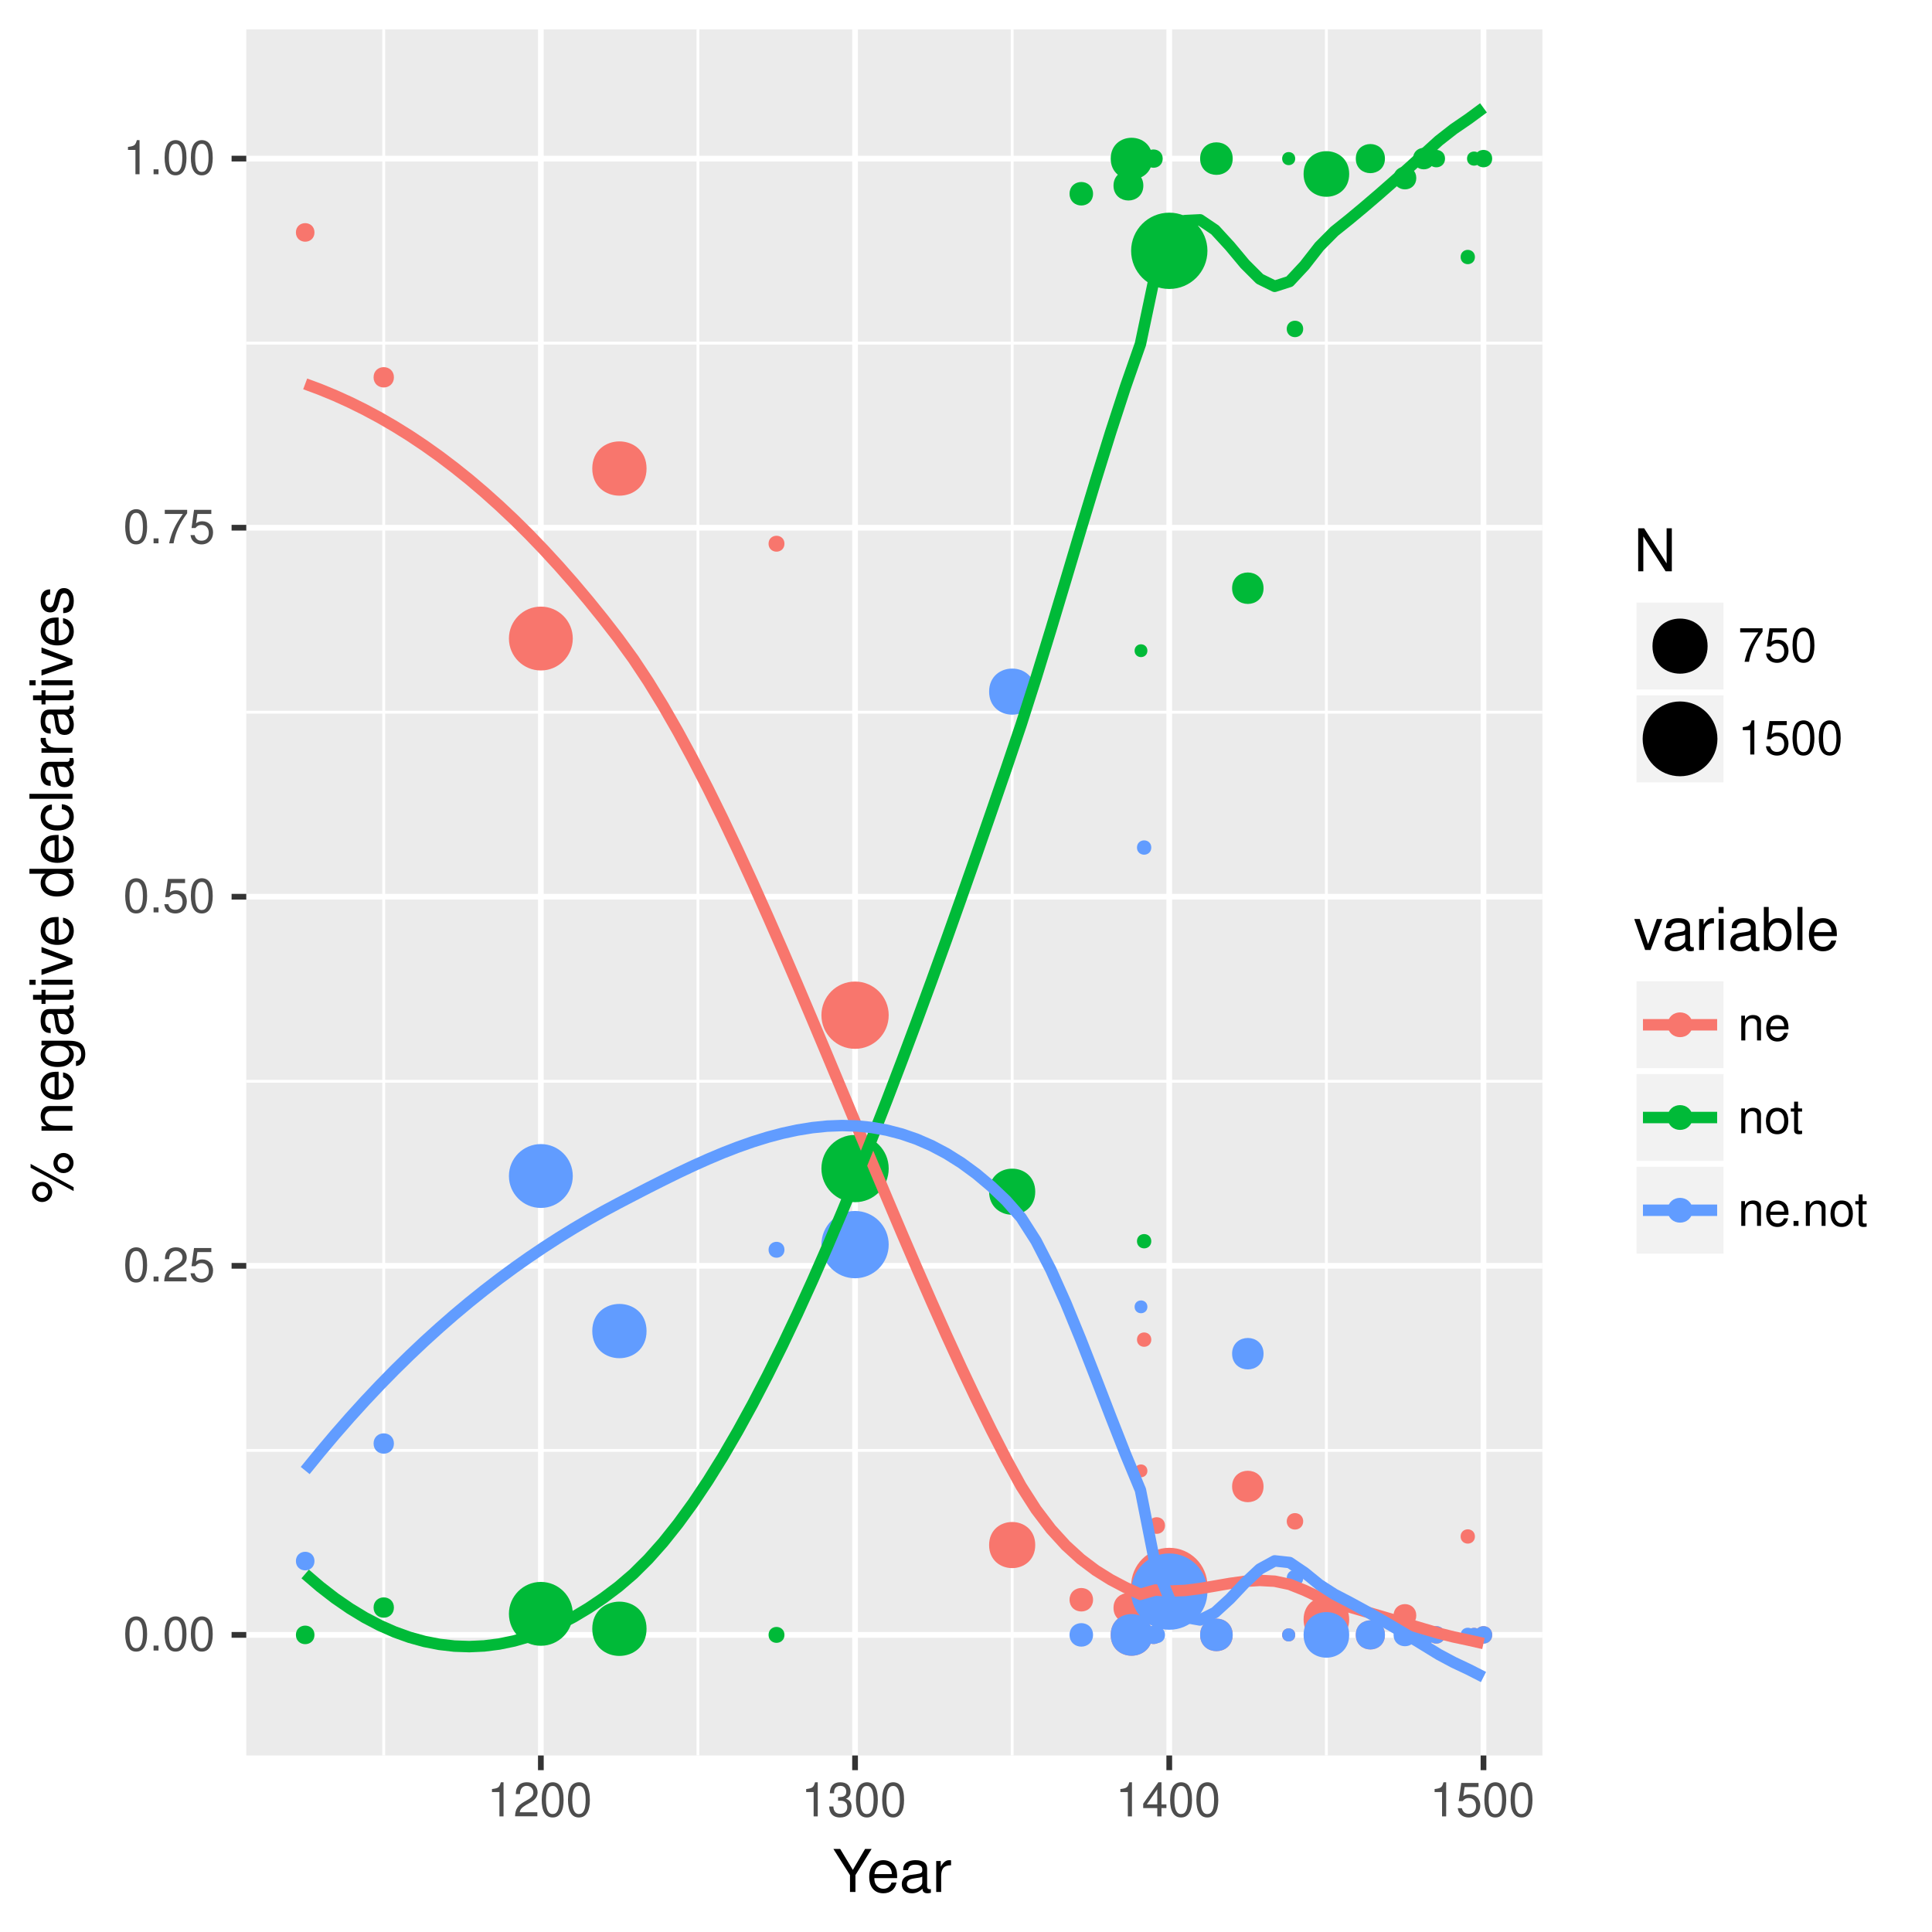 <?xml version="1.0" encoding="UTF-8"?>
<svg xmlns="http://www.w3.org/2000/svg" xmlns:xlink="http://www.w3.org/1999/xlink" width="360pt" height="360pt" viewBox="0 0 360 360" version="1.1">
<defs>
<g>
<symbol overflow="visible" id="glyph0-0">
<path style="stroke:none;" d=""/>
</symbol>
<symbol overflow="visible" id="glyph0-1">
<path style="stroke:none;" d="M 2.422 -6.359 C 1.844 -6.359 1.312 -6.094 0.984 -5.672 C 0.578 -5.109 0.375 -4.25 0.375 -3.078 C 0.375 -0.938 1.078 0.203 2.422 0.203 C 3.734 0.203 4.453 -0.938 4.453 -3.031 C 4.453 -4.25 4.266 -5.078 3.859 -5.672 C 3.531 -6.109 3.016 -6.359 2.422 -6.359 Z M 2.422 -5.672 C 3.25 -5.672 3.672 -4.828 3.672 -3.094 C 3.672 -1.281 3.266 -0.438 2.406 -0.438 C 1.578 -0.438 1.172 -1.312 1.172 -3.062 C 1.172 -4.828 1.578 -5.672 2.422 -5.672 Z M 2.422 -5.672 "/>
</symbol>
<symbol overflow="visible" id="glyph0-2">
<path style="stroke:none;" d="M 1.688 -0.922 L 0.766 -0.922 L 0.766 0 L 1.688 0 Z M 1.688 -0.922 "/>
</symbol>
<symbol overflow="visible" id="glyph0-3">
<path style="stroke:none;" d="M 4.453 -0.766 L 1.172 -0.766 C 1.25 -1.297 1.531 -1.625 2.297 -2.094 L 3.172 -2.594 C 4.047 -3.062 4.5 -3.719 4.5 -4.5 C 4.5 -5.031 4.281 -5.531 3.922 -5.875 C 3.547 -6.203 3.094 -6.359 2.5 -6.359 C 1.703 -6.359 1.125 -6.078 0.781 -5.531 C 0.547 -5.203 0.453 -4.797 0.438 -4.156 L 1.219 -4.156 C 1.234 -4.594 1.297 -4.844 1.406 -5.062 C 1.594 -5.438 2 -5.688 2.469 -5.688 C 3.172 -5.688 3.703 -5.172 3.703 -4.484 C 3.703 -3.969 3.406 -3.531 2.859 -3.219 L 2.047 -2.75 C 0.75 -2 0.375 -1.406 0.297 -0.016 L 4.453 -0.016 Z M 4.453 -0.766 "/>
</symbol>
<symbol overflow="visible" id="glyph0-4">
<path style="stroke:none;" d="M 4.188 -6.234 L 0.969 -6.234 L 0.5 -2.844 L 1.219 -2.844 C 1.578 -3.266 1.875 -3.422 2.359 -3.422 C 3.203 -3.422 3.719 -2.844 3.719 -1.922 C 3.719 -1.031 3.203 -0.484 2.359 -0.484 C 1.688 -0.484 1.266 -0.828 1.078 -1.531 L 0.312 -1.531 C 0.406 -1.016 0.5 -0.781 0.688 -0.547 C 1.031 -0.078 1.672 0.203 2.375 0.203 C 3.641 0.203 4.516 -0.719 4.516 -2.031 C 4.516 -3.266 3.688 -4.109 2.5 -4.109 C 2.062 -4.109 1.703 -4 1.344 -3.734 L 1.594 -5.469 L 4.188 -5.469 Z M 4.188 -6.234 "/>
</symbol>
<symbol overflow="visible" id="glyph0-5">
<path style="stroke:none;" d="M 4.578 -6.234 L 0.406 -6.234 L 0.406 -5.469 L 3.781 -5.469 C 2.281 -3.359 1.688 -2.047 1.219 0 L 2.047 0 C 2.391 -2 3.172 -3.719 4.578 -5.594 Z M 4.578 -6.234 "/>
</symbol>
<symbol overflow="visible" id="glyph0-6">
<path style="stroke:none;" d="M 2.281 -4.531 L 2.281 0 L 3.047 0 L 3.047 -6.359 L 2.547 -6.359 C 2.266 -5.391 2.094 -5.25 0.891 -5.094 L 0.891 -4.531 Z M 2.281 -4.531 "/>
</symbol>
<symbol overflow="visible" id="glyph0-7">
<path style="stroke:none;" d="M 1.938 -2.922 L 2.359 -2.922 C 3.203 -2.922 3.656 -2.531 3.656 -1.766 C 3.656 -0.969 3.172 -0.484 2.375 -0.484 C 1.516 -0.484 1.109 -0.922 1.062 -1.844 L 0.281 -1.844 C 0.312 -1.344 0.406 -1 0.547 -0.719 C 0.875 -0.109 1.484 0.203 2.344 0.203 C 3.625 0.203 4.453 -0.578 4.453 -1.781 C 4.453 -2.594 4.141 -3.031 3.391 -3.297 C 3.969 -3.531 4.266 -3.969 4.266 -4.609 C 4.266 -5.703 3.547 -6.359 2.359 -6.359 C 1.109 -6.359 0.438 -5.656 0.406 -4.312 L 1.188 -4.312 C 1.203 -4.703 1.234 -4.922 1.328 -5.109 C 1.5 -5.469 1.891 -5.688 2.375 -5.688 C 3.062 -5.688 3.469 -5.266 3.469 -4.578 C 3.469 -4.141 3.312 -3.859 2.969 -3.719 C 2.766 -3.625 2.484 -3.594 1.938 -3.578 Z M 1.938 -2.922 "/>
</symbol>
<symbol overflow="visible" id="glyph0-8">
<path style="stroke:none;" d="M 2.875 -1.547 L 2.875 0 L 3.656 0 L 3.656 -1.547 L 4.578 -1.547 L 4.578 -2.234 L 3.656 -2.234 L 3.656 -6.359 L 3.078 -6.359 L 0.25 -2.359 L 0.25 -1.547 Z M 2.875 -2.234 L 0.922 -2.234 L 2.875 -5.047 Z M 2.875 -2.234 "/>
</symbol>
<symbol overflow="visible" id="glyph0-9">
<path style="stroke:none;" d="M 0.609 -4.609 L 0.609 0 L 1.359 0 L 1.359 -2.547 C 1.359 -3.484 1.844 -4.094 2.609 -4.094 C 3.188 -4.094 3.547 -3.75 3.547 -3.188 L 3.547 0 L 4.281 0 L 4.281 -3.484 C 4.281 -4.25 3.719 -4.734 2.828 -4.734 C 2.141 -4.734 1.703 -4.484 1.297 -3.828 L 1.297 -4.609 Z M 0.609 -4.609 "/>
</symbol>
<symbol overflow="visible" id="glyph0-10">
<path style="stroke:none;" d="M 4.516 -2.062 C 4.516 -2.766 4.453 -3.188 4.328 -3.531 C 4.031 -4.281 3.328 -4.734 2.469 -4.734 C 1.172 -4.734 0.359 -3.766 0.359 -2.25 C 0.359 -0.719 1.141 0.203 2.453 0.203 C 3.5 0.203 4.234 -0.391 4.422 -1.406 L 3.672 -1.406 C 3.469 -0.797 3.062 -0.469 2.469 -0.469 C 2 -0.469 1.609 -0.688 1.359 -1.078 C 1.188 -1.344 1.125 -1.594 1.125 -2.062 Z M 1.141 -2.656 C 1.203 -3.516 1.719 -4.062 2.453 -4.062 C 3.203 -4.062 3.719 -3.484 3.719 -2.656 Z M 1.141 -2.656 "/>
</symbol>
<symbol overflow="visible" id="glyph0-11">
<path style="stroke:none;" d="M 2.391 -4.734 C 1.094 -4.734 0.312 -3.812 0.312 -2.266 C 0.312 -0.719 1.094 0.203 2.406 0.203 C 3.703 0.203 4.484 -0.719 4.484 -2.234 C 4.484 -3.828 3.734 -4.734 2.391 -4.734 Z M 2.406 -4.062 C 3.234 -4.062 3.719 -3.391 3.719 -2.25 C 3.719 -1.156 3.203 -0.469 2.406 -0.469 C 1.578 -0.469 1.078 -1.156 1.078 -2.266 C 1.078 -3.391 1.578 -4.062 2.406 -4.062 Z M 2.406 -4.062 "/>
</symbol>
<symbol overflow="visible" id="glyph0-12">
<path style="stroke:none;" d="M 2.234 -4.609 L 1.484 -4.609 L 1.484 -5.875 L 0.75 -5.875 L 0.75 -4.609 L 0.125 -4.609 L 0.125 -4.016 L 0.75 -4.016 L 0.75 -0.531 C 0.75 -0.047 1.062 0.203 1.641 0.203 C 1.828 0.203 1.984 0.188 2.234 0.141 L 2.234 -0.469 C 2.125 -0.453 2.031 -0.438 1.875 -0.438 C 1.562 -0.438 1.484 -0.531 1.484 -0.859 L 1.484 -4.016 L 2.234 -4.016 Z M 2.234 -4.609 "/>
</symbol>
<symbol overflow="visible" id="glyph1-0">
<path style="stroke:none;" d=""/>
</symbol>
<symbol overflow="visible" id="glyph1-1">
<path style="stroke:none;" d="M 4.25 -3.141 L 7.266 -8.016 L 6.047 -8.016 L 3.766 -4.109 L 1.406 -8.016 L 0.141 -8.016 L 3.234 -3.141 L 3.234 0 L 4.25 0 Z M 4.25 -3.141 "/>
</symbol>
<symbol overflow="visible" id="glyph1-2">
<path style="stroke:none;" d="M 5.641 -2.578 C 5.641 -3.453 5.578 -3.984 5.406 -4.406 C 5.031 -5.359 4.156 -5.922 3.078 -5.922 C 1.469 -5.922 0.438 -4.703 0.438 -2.812 C 0.438 -0.906 1.438 0.25 3.062 0.25 C 4.375 0.25 5.297 -0.5 5.516 -1.75 L 4.594 -1.75 C 4.344 -0.984 3.828 -0.594 3.094 -0.594 C 2.516 -0.594 2.016 -0.859 1.703 -1.344 C 1.484 -1.672 1.406 -2 1.391 -2.578 Z M 1.422 -3.328 C 1.5 -4.391 2.141 -5.078 3.062 -5.078 C 4 -5.078 4.656 -4.359 4.656 -3.328 Z M 1.422 -3.328 "/>
</symbol>
<symbol overflow="visible" id="glyph1-3">
<path style="stroke:none;" d="M 5.891 -0.531 C 5.781 -0.516 5.734 -0.516 5.688 -0.516 C 5.375 -0.516 5.188 -0.688 5.188 -0.969 L 5.188 -4.359 C 5.188 -5.375 4.438 -5.922 3.031 -5.922 C 2.172 -5.922 1.5 -5.688 1.109 -5.266 C 0.844 -4.969 0.734 -4.625 0.719 -4.062 L 1.641 -4.062 C 1.719 -4.766 2.141 -5.078 2.984 -5.078 C 3.828 -5.078 4.281 -4.781 4.281 -4.219 L 4.281 -3.984 C 4.266 -3.594 4.062 -3.438 3.328 -3.344 C 2.031 -3.172 1.828 -3.141 1.469 -2.984 C 0.797 -2.703 0.469 -2.203 0.469 -1.453 C 0.469 -0.406 1.188 0.25 2.359 0.25 C 3.078 0.25 3.656 0 4.312 -0.594 C 4.375 0 4.656 0.25 5.266 0.25 C 5.453 0.25 5.578 0.234 5.891 0.156 Z M 4.281 -1.812 C 4.281 -1.5 4.188 -1.312 3.922 -1.062 C 3.547 -0.719 3.094 -0.547 2.547 -0.547 C 1.844 -0.547 1.422 -0.891 1.422 -1.469 C 1.422 -2.078 1.812 -2.391 2.812 -2.531 C 3.781 -2.656 3.969 -2.703 4.281 -2.844 Z M 4.281 -1.812 "/>
</symbol>
<symbol overflow="visible" id="glyph1-4">
<path style="stroke:none;" d="M 0.766 -5.766 L 0.766 0 L 1.688 0 L 1.688 -2.984 C 1.688 -4.375 2.266 -5 3.531 -4.969 L 3.531 -5.891 C 3.375 -5.922 3.281 -5.922 3.172 -5.922 C 2.578 -5.922 2.141 -5.578 1.609 -4.719 L 1.609 -5.766 Z M 0.766 -5.766 "/>
</symbol>
<symbol overflow="visible" id="glyph1-5">
<path style="stroke:none;" d="M 7.109 -8.016 L 6.141 -8.016 L 6.141 -1.469 L 1.953 -8.016 L 0.844 -8.016 L 0.844 0 L 1.797 0 L 1.797 -6.5 L 5.953 0 L 7.109 0 Z M 7.109 -8.016 "/>
</symbol>
<symbol overflow="visible" id="glyph1-6">
<path style="stroke:none;" d="M 3.141 0 L 5.344 -5.766 L 4.312 -5.766 L 2.688 -1.094 L 1.141 -5.766 L 0.109 -5.766 L 2.141 0 Z M 3.141 0 "/>
</symbol>
<symbol overflow="visible" id="glyph1-7">
<path style="stroke:none;" d="M 1.656 -5.766 L 0.734 -5.766 L 0.734 0 L 1.656 0 Z M 1.656 -8.016 L 0.719 -8.016 L 0.719 -6.859 L 1.656 -6.859 Z M 1.656 -8.016 "/>
</symbol>
<symbol overflow="visible" id="glyph1-8">
<path style="stroke:none;" d="M 0.594 -8.016 L 0.594 0 L 1.422 0 L 1.422 -0.734 C 1.859 -0.062 2.438 0.25 3.25 0.25 C 4.766 0.25 5.75 -0.984 5.75 -2.906 C 5.75 -4.781 4.812 -5.922 3.281 -5.922 C 2.5 -5.922 1.938 -5.625 1.5 -4.984 L 1.5 -8.016 Z M 3.109 -5.078 C 4.141 -5.078 4.797 -4.188 4.797 -2.812 C 4.797 -1.5 4.109 -0.609 3.109 -0.609 C 2.141 -0.609 1.5 -1.484 1.5 -2.844 C 1.5 -4.188 2.141 -5.078 3.109 -5.078 Z M 3.109 -5.078 "/>
</symbol>
<symbol overflow="visible" id="glyph1-9">
<path style="stroke:none;" d="M 1.672 -8.016 L 0.75 -8.016 L 0.75 0 L 1.672 0 Z M 1.672 -8.016 "/>
</symbol>
<symbol overflow="visible" id="glyph2-0">
<path style="stroke:none;" d=""/>
</symbol>
<symbol overflow="visible" id="glyph2-1">
<path style="stroke:none;" d="M -7.531 -2.188 C -7.531 -1.156 -6.688 -0.312 -5.656 -0.312 C -4.625 -0.312 -3.766 -1.156 -3.766 -2.203 C -3.766 -3.219 -4.625 -4.062 -5.625 -4.062 C -6.703 -4.062 -7.531 -3.25 -7.531 -2.188 Z M -6.766 -2.188 C -6.766 -2.812 -6.266 -3.312 -5.641 -3.312 C -5.031 -3.312 -4.547 -2.812 -4.547 -2.203 C -4.547 -1.578 -5.031 -1.078 -5.656 -1.078 C -6.266 -1.078 -6.766 -1.578 -6.766 -2.188 Z M -7.797 -6.703 L 0.219 -2.359 L 0.219 -3.078 L -7.797 -7.422 Z M -3.547 -7.562 C -3.547 -6.531 -2.703 -5.703 -1.672 -5.703 C -0.625 -5.703 0.203 -6.531 0.203 -7.578 C 0.203 -8.609 -0.625 -9.453 -1.656 -9.453 C -2.703 -9.453 -3.547 -8.625 -3.547 -7.562 Z M -2.766 -7.562 C -2.766 -8.188 -2.281 -8.688 -1.656 -8.688 C -1.062 -8.688 -0.562 -8.188 -0.562 -7.578 C -0.562 -6.953 -1.062 -6.453 -1.672 -6.453 C -2.281 -6.453 -2.766 -6.953 -2.766 -7.562 Z M -2.766 -7.562 "/>
</symbol>
<symbol overflow="visible" id="glyph2-2">
<path style="stroke:none;" d=""/>
</symbol>
<symbol overflow="visible" id="glyph2-3">
<path style="stroke:none;" d="M -5.766 -0.766 L 0 -0.766 L 0 -1.688 L -3.172 -1.688 C -4.359 -1.688 -5.125 -2.312 -5.125 -3.25 C -5.125 -3.984 -4.688 -4.438 -4 -4.438 L 0 -4.438 L 0 -5.359 L -4.359 -5.359 C -5.312 -5.359 -5.922 -4.641 -5.922 -3.531 C -5.922 -2.672 -5.594 -2.125 -4.797 -1.609 L -5.766 -1.609 Z M -5.766 -0.766 "/>
</symbol>
<symbol overflow="visible" id="glyph2-4">
<path style="stroke:none;" d="M -2.578 -5.641 C -3.453 -5.641 -3.984 -5.578 -4.406 -5.406 C -5.359 -5.031 -5.922 -4.156 -5.922 -3.078 C -5.922 -1.469 -4.703 -0.438 -2.812 -0.438 C -0.906 -0.438 0.25 -1.438 0.25 -3.062 C 0.25 -4.375 -0.5 -5.297 -1.75 -5.516 L -1.75 -4.594 C -0.984 -4.344 -0.594 -3.828 -0.594 -3.094 C -0.594 -2.516 -0.859 -2.016 -1.344 -1.703 C -1.672 -1.484 -2 -1.406 -2.578 -1.391 Z M -3.328 -1.422 C -4.391 -1.5 -5.078 -2.141 -5.078 -3.062 C -5.078 -4 -4.359 -4.656 -3.328 -4.656 Z M -3.328 -1.422 "/>
</symbol>
<symbol overflow="visible" id="glyph2-5">
<path style="stroke:none;" d="M -5.766 -4.438 L -4.922 -4.438 C -5.625 -3.984 -5.922 -3.469 -5.922 -2.75 C -5.922 -1.359 -4.625 -0.391 -2.781 -0.391 C -1.812 -0.391 -1.109 -0.609 -0.531 -1.109 C -0.016 -1.547 0.25 -2.094 0.25 -2.688 C 0.25 -3.375 -0.062 -3.875 -0.781 -4.359 L -0.484 -4.359 C 1.062 -4.359 1.625 -3.922 1.625 -2.781 C 1.625 -2 1.312 -1.594 0.656 -1.5 L 0.656 -0.578 C 1.734 -0.656 2.391 -1.5 2.391 -2.766 C 2.391 -3.609 2.125 -4.312 1.656 -4.688 C 1.125 -5.125 0.406 -5.297 -0.953 -5.297 L -5.766 -5.297 Z M -5.078 -2.844 C -5.078 -3.812 -4.266 -4.359 -2.812 -4.359 C -1.406 -4.359 -0.594 -3.797 -0.594 -2.844 C -0.594 -1.891 -1.422 -1.344 -2.844 -1.344 C -4.25 -1.344 -5.078 -1.891 -5.078 -2.844 Z M -5.078 -2.844 "/>
</symbol>
<symbol overflow="visible" id="glyph2-6">
<path style="stroke:none;" d="M -0.531 -5.891 C -0.516 -5.781 -0.516 -5.734 -0.516 -5.688 C -0.516 -5.375 -0.688 -5.188 -0.969 -5.188 L -4.359 -5.188 C -5.375 -5.188 -5.922 -4.438 -5.922 -3.031 C -5.922 -2.172 -5.688 -1.5 -5.266 -1.109 C -4.969 -0.844 -4.625 -0.734 -4.062 -0.719 L -4.062 -1.641 C -4.766 -1.719 -5.078 -2.141 -5.078 -2.984 C -5.078 -3.828 -4.781 -4.281 -4.219 -4.281 L -3.984 -4.281 C -3.594 -4.266 -3.438 -4.062 -3.344 -3.328 C -3.172 -2.031 -3.141 -1.828 -2.984 -1.469 C -2.703 -0.797 -2.203 -0.469 -1.453 -0.469 C -0.406 -0.469 0.25 -1.188 0.25 -2.359 C 0.25 -3.078 0 -3.656 -0.594 -4.312 C 0 -4.375 0.25 -4.656 0.25 -5.266 C 0.25 -5.453 0.234 -5.578 0.156 -5.891 Z M -1.812 -4.281 C -1.5 -4.281 -1.312 -4.188 -1.062 -3.922 C -0.719 -3.547 -0.547 -3.094 -0.547 -2.547 C -0.547 -1.844 -0.891 -1.422 -1.469 -1.422 C -2.078 -1.422 -2.391 -1.812 -2.531 -2.812 C -2.656 -3.781 -2.703 -3.969 -2.844 -4.281 Z M -1.812 -4.281 "/>
</symbol>
<symbol overflow="visible" id="glyph2-7">
<path style="stroke:none;" d="M -5.766 -2.797 L -5.766 -1.844 L -7.344 -1.844 L -7.344 -0.938 L -5.766 -0.938 L -5.766 -0.156 L -5.016 -0.156 L -5.016 -0.938 L -0.656 -0.938 C -0.062 -0.938 0.25 -1.328 0.25 -2.047 C 0.25 -2.281 0.234 -2.484 0.172 -2.797 L -0.594 -2.797 C -0.562 -2.656 -0.547 -2.547 -0.547 -2.359 C -0.547 -1.953 -0.656 -1.844 -1.062 -1.844 L -5.016 -1.844 L -5.016 -2.797 Z M -5.766 -2.797 "/>
</symbol>
<symbol overflow="visible" id="glyph2-8">
<path style="stroke:none;" d="M -5.766 -1.656 L -5.766 -0.734 L 0 -0.734 L 0 -1.656 Z M -8.016 -1.656 L -8.016 -0.719 L -6.859 -0.719 L -6.859 -1.656 Z M -8.016 -1.656 "/>
</symbol>
<symbol overflow="visible" id="glyph2-9">
<path style="stroke:none;" d="M 0 -3.141 L -5.766 -5.344 L -5.766 -4.312 L -1.094 -2.688 L -5.766 -1.141 L -5.766 -0.109 L 0 -2.141 Z M 0 -3.141 "/>
</symbol>
<symbol overflow="visible" id="glyph2-10">
<path style="stroke:none;" d="M -8.016 -5.438 L -8.016 -4.531 L -5.031 -4.531 C -5.625 -4.141 -5.922 -3.531 -5.922 -2.766 C -5.922 -1.266 -4.734 -0.281 -2.891 -0.281 C -0.953 -0.281 0.25 -1.234 0.25 -2.797 C 0.25 -3.594 -0.047 -4.141 -0.766 -4.625 L 0 -4.625 L 0 -5.438 Z M -5.078 -2.922 C -5.078 -3.906 -4.203 -4.531 -2.812 -4.531 C -1.484 -4.531 -0.609 -3.891 -0.609 -2.922 C -0.609 -1.906 -1.5 -1.25 -2.844 -1.25 C -4.188 -1.25 -5.078 -1.906 -5.078 -2.922 Z M -5.078 -2.922 "/>
</symbol>
<symbol overflow="visible" id="glyph2-11">
<path style="stroke:none;" d="M -3.828 -5.188 C -4.391 -5.141 -4.75 -5.016 -5.078 -4.797 C -5.609 -4.406 -5.922 -3.703 -5.922 -2.906 C -5.922 -1.344 -4.703 -0.344 -2.781 -0.344 C -0.922 -0.344 0.25 -1.328 0.25 -2.891 C 0.25 -4.266 -0.578 -5.141 -1.984 -5.25 L -1.984 -4.328 C -1.062 -4.172 -0.594 -3.703 -0.594 -2.922 C -0.594 -1.906 -1.422 -1.297 -2.781 -1.297 C -4.219 -1.297 -5.078 -1.891 -5.078 -2.891 C -5.078 -3.656 -4.625 -4.141 -3.828 -4.25 Z M -3.828 -5.188 "/>
</symbol>
<symbol overflow="visible" id="glyph2-12">
<path style="stroke:none;" d="M -8.016 -1.672 L -8.016 -0.75 L 0 -0.75 L 0 -1.672 Z M -8.016 -1.672 "/>
</symbol>
<symbol overflow="visible" id="glyph2-13">
<path style="stroke:none;" d="M -5.766 -0.766 L 0 -0.766 L 0 -1.688 L -2.984 -1.688 C -4.375 -1.688 -5 -2.266 -4.969 -3.531 L -5.891 -3.531 C -5.922 -3.375 -5.922 -3.281 -5.922 -3.172 C -5.922 -2.578 -5.578 -2.141 -4.719 -1.609 L -5.766 -1.609 Z M -5.766 -0.766 "/>
</symbol>
<symbol overflow="visible" id="glyph2-14">
<path style="stroke:none;" d="M -4.156 -4.812 C -5.297 -4.812 -5.922 -4.062 -5.922 -2.734 C -5.922 -1.391 -5.234 -0.516 -4.172 -0.516 C -3.266 -0.516 -2.844 -0.984 -2.516 -2.344 L -2.297 -3.203 C -2.141 -3.844 -1.906 -4.094 -1.5 -4.094 C -0.953 -4.094 -0.594 -3.547 -0.594 -2.75 C -0.594 -2.25 -0.734 -1.844 -0.984 -1.609 C -1.141 -1.469 -1.312 -1.391 -1.719 -1.344 L -1.719 -0.375 C -0.391 -0.422 0.25 -1.172 0.25 -2.672 C 0.25 -4.125 -0.469 -5.047 -1.578 -5.047 C -2.438 -5.047 -2.906 -4.562 -3.172 -3.422 L -3.391 -2.547 C -3.562 -1.797 -3.812 -1.469 -4.219 -1.469 C -4.75 -1.469 -5.078 -1.953 -5.078 -2.688 C -5.078 -3.438 -4.766 -3.828 -4.156 -3.844 Z M -4.156 -4.812 "/>
</symbol>
</g>
<clipPath id="clip1">
  <path d="M 45.891 5.48 L 288 5.48 L 288 328 L 45.891 328 Z M 45.891 5.48 "/>
</clipPath>
<clipPath id="clip2">
  <path d="M 45.891 269 L 288 269 L 288 271 L 45.891 271 Z M 45.891 269 "/>
</clipPath>
<clipPath id="clip3">
  <path d="M 45.891 201 L 288 201 L 288 202 L 45.891 202 Z M 45.891 201 "/>
</clipPath>
<clipPath id="clip4">
  <path d="M 45.891 132 L 288 132 L 288 133 L 45.891 133 Z M 45.891 132 "/>
</clipPath>
<clipPath id="clip5">
  <path d="M 45.891 63 L 288 63 L 288 65 L 45.891 65 Z M 45.891 63 "/>
</clipPath>
<clipPath id="clip6">
  <path d="M 71 5.48 L 72 5.48 L 72 328 L 71 328 Z M 71 5.48 "/>
</clipPath>
<clipPath id="clip7">
  <path d="M 129 5.48 L 131 5.48 L 131 328 L 129 328 Z M 129 5.48 "/>
</clipPath>
<clipPath id="clip8">
  <path d="M 188 5.48 L 189 5.48 L 189 328 L 188 328 Z M 188 5.48 "/>
</clipPath>
<clipPath id="clip9">
  <path d="M 246 5.48 L 248 5.48 L 248 328 L 246 328 Z M 246 5.48 "/>
</clipPath>
<clipPath id="clip10">
  <path d="M 45.891 304 L 288 304 L 288 306 L 45.891 306 Z M 45.891 304 "/>
</clipPath>
<clipPath id="clip11">
  <path d="M 45.891 235 L 288 235 L 288 237 L 45.891 237 Z M 45.891 235 "/>
</clipPath>
<clipPath id="clip12">
  <path d="M 45.891 166 L 288 166 L 288 168 L 45.891 168 Z M 45.891 166 "/>
</clipPath>
<clipPath id="clip13">
  <path d="M 45.891 97 L 288 97 L 288 99 L 45.891 99 Z M 45.891 97 "/>
</clipPath>
<clipPath id="clip14">
  <path d="M 45.891 29 L 288 29 L 288 31 L 45.891 31 Z M 45.891 29 "/>
</clipPath>
<clipPath id="clip15">
  <path d="M 100 5.48 L 102 5.48 L 102 328 L 100 328 Z M 100 5.48 "/>
</clipPath>
<clipPath id="clip16">
  <path d="M 158 5.48 L 160 5.48 L 160 328 L 158 328 Z M 158 5.48 "/>
</clipPath>
<clipPath id="clip17">
  <path d="M 217 5.48 L 219 5.48 L 219 328 L 217 328 Z M 217 5.48 "/>
</clipPath>
<clipPath id="clip18">
  <path d="M 275 5.48 L 277 5.48 L 277 328 L 275 328 Z M 275 5.48 "/>
</clipPath>
</defs>
<g id="surface31">
<rect x="0" y="0" width="360" height="360" style="fill:rgb(100%,100%,100%);fill-opacity:1;stroke:none;"/>
<rect x="0" y="0" width="360" height="360" style="fill:rgb(100%,100%,100%);fill-opacity:1;stroke:none;"/>
<path style="fill:none;stroke-width:1.067;stroke-linecap:round;stroke-linejoin:round;stroke:rgb(100%,100%,100%);stroke-opacity:1;stroke-miterlimit:10;" d="M 0 360 L 360 360 L 360 0 L 0 0 Z M 0 360 "/>
<g clip-path="url(#clip1)" clip-rule="nonzero">
<path style=" stroke:none;fill-rule:nonzero;fill:rgb(92.157%,92.157%,92.157%);fill-opacity:1;" d="M 45.891 327.109 L 287.402 327.109 L 287.402 5.48 L 45.891 5.48 Z M 45.891 327.109 "/>
</g>
<g clip-path="url(#clip2)" clip-rule="nonzero">
<path style="fill:none;stroke-width:0.533;stroke-linecap:butt;stroke-linejoin:round;stroke:rgb(100%,100%,100%);stroke-opacity:1;stroke-miterlimit:10;" d="M 45.891 270.254 L 287.402 270.254 "/>
</g>
<g clip-path="url(#clip3)" clip-rule="nonzero">
<path style="fill:none;stroke-width:0.533;stroke-linecap:butt;stroke-linejoin:round;stroke:rgb(100%,100%,100%);stroke-opacity:1;stroke-miterlimit:10;" d="M 45.891 201.48 L 287.402 201.48 "/>
</g>
<g clip-path="url(#clip4)" clip-rule="nonzero">
<path style="fill:none;stroke-width:0.533;stroke-linecap:butt;stroke-linejoin:round;stroke:rgb(100%,100%,100%);stroke-opacity:1;stroke-miterlimit:10;" d="M 45.891 132.711 L 287.402 132.711 "/>
</g>
<g clip-path="url(#clip5)" clip-rule="nonzero">
<path style="fill:none;stroke-width:0.533;stroke-linecap:butt;stroke-linejoin:round;stroke:rgb(100%,100%,100%);stroke-opacity:1;stroke-miterlimit:10;" d="M 45.891 63.938 L 287.402 63.938 "/>
</g>
<g clip-path="url(#clip6)" clip-rule="nonzero">
<path style="fill:none;stroke-width:0.533;stroke-linecap:butt;stroke-linejoin:round;stroke:rgb(100%,100%,100%);stroke-opacity:1;stroke-miterlimit:10;" d="M 71.504 327.109 L 71.504 5.48 "/>
</g>
<g clip-path="url(#clip7)" clip-rule="nonzero">
<path style="fill:none;stroke-width:0.533;stroke-linecap:butt;stroke-linejoin:round;stroke:rgb(100%,100%,100%);stroke-opacity:1;stroke-miterlimit:10;" d="M 130.055 327.109 L 130.055 5.48 "/>
</g>
<g clip-path="url(#clip8)" clip-rule="nonzero">
<path style="fill:none;stroke-width:0.533;stroke-linecap:butt;stroke-linejoin:round;stroke:rgb(100%,100%,100%);stroke-opacity:1;stroke-miterlimit:10;" d="M 188.602 327.109 L 188.602 5.48 "/>
</g>
<g clip-path="url(#clip9)" clip-rule="nonzero">
<path style="fill:none;stroke-width:0.533;stroke-linecap:butt;stroke-linejoin:round;stroke:rgb(100%,100%,100%);stroke-opacity:1;stroke-miterlimit:10;" d="M 247.152 327.109 L 247.152 5.48 "/>
</g>
<g clip-path="url(#clip10)" clip-rule="nonzero">
<path style="fill:none;stroke-width:1.067;stroke-linecap:butt;stroke-linejoin:round;stroke:rgb(100%,100%,100%);stroke-opacity:1;stroke-miterlimit:10;" d="M 45.891 304.637 L 287.402 304.637 "/>
</g>
<g clip-path="url(#clip11)" clip-rule="nonzero">
<path style="fill:none;stroke-width:1.067;stroke-linecap:butt;stroke-linejoin:round;stroke:rgb(100%,100%,100%);stroke-opacity:1;stroke-miterlimit:10;" d="M 45.891 235.867 L 287.402 235.867 "/>
</g>
<g clip-path="url(#clip12)" clip-rule="nonzero">
<path style="fill:none;stroke-width:1.067;stroke-linecap:butt;stroke-linejoin:round;stroke:rgb(100%,100%,100%);stroke-opacity:1;stroke-miterlimit:10;" d="M 45.891 167.094 L 287.402 167.094 "/>
</g>
<g clip-path="url(#clip13)" clip-rule="nonzero">
<path style="fill:none;stroke-width:1.067;stroke-linecap:butt;stroke-linejoin:round;stroke:rgb(100%,100%,100%);stroke-opacity:1;stroke-miterlimit:10;" d="M 45.891 98.324 L 287.402 98.324 "/>
</g>
<g clip-path="url(#clip14)" clip-rule="nonzero">
<path style="fill:none;stroke-width:1.067;stroke-linecap:butt;stroke-linejoin:round;stroke:rgb(100%,100%,100%);stroke-opacity:1;stroke-miterlimit:10;" d="M 45.891 29.555 L 287.402 29.555 "/>
</g>
<g clip-path="url(#clip15)" clip-rule="nonzero">
<path style="fill:none;stroke-width:1.067;stroke-linecap:butt;stroke-linejoin:round;stroke:rgb(100%,100%,100%);stroke-opacity:1;stroke-miterlimit:10;" d="M 100.781 327.109 L 100.781 5.48 "/>
</g>
<g clip-path="url(#clip16)" clip-rule="nonzero">
<path style="fill:none;stroke-width:1.067;stroke-linecap:butt;stroke-linejoin:round;stroke:rgb(100%,100%,100%);stroke-opacity:1;stroke-miterlimit:10;" d="M 159.328 327.109 L 159.328 5.48 "/>
</g>
<g clip-path="url(#clip17)" clip-rule="nonzero">
<path style="fill:none;stroke-width:1.067;stroke-linecap:butt;stroke-linejoin:round;stroke:rgb(100%,100%,100%);stroke-opacity:1;stroke-miterlimit:10;" d="M 217.875 327.109 L 217.875 5.48 "/>
</g>
<g clip-path="url(#clip18)" clip-rule="nonzero">
<path style="fill:none;stroke-width:1.067;stroke-linecap:butt;stroke-linejoin:round;stroke:rgb(100%,100%,100%);stroke-opacity:1;stroke-miterlimit:10;" d="M 276.426 327.109 L 276.426 5.48 "/>
</g>
<path style="fill-rule:nonzero;fill:rgb(97.255%,46.275%,42.745%);fill-opacity:1;stroke-width:0.709;stroke-linecap:round;stroke-linejoin:round;stroke:rgb(97.255%,46.275%,42.745%);stroke-opacity:1;stroke-miterlimit:10;" d="M 58.246 43.309 C 58.246 45.145 55.492 45.145 55.492 43.309 C 55.492 41.473 58.246 41.473 58.246 43.309 "/>
<path style="fill-rule:nonzero;fill:rgb(97.255%,46.275%,42.745%);fill-opacity:1;stroke-width:0.709;stroke-linecap:round;stroke-linejoin:round;stroke:rgb(97.255%,46.275%,42.745%);stroke-opacity:1;stroke-miterlimit:10;" d="M 73.047 70.305 C 73.047 72.363 69.965 72.363 69.965 70.305 C 69.965 68.25 73.047 68.25 73.047 70.305 "/>
<path style="fill-rule:nonzero;fill:rgb(97.255%,46.275%,42.745%);fill-opacity:1;stroke-width:0.709;stroke-linecap:round;stroke-linejoin:round;stroke:rgb(97.255%,46.275%,42.745%);stroke-opacity:1;stroke-miterlimit:10;" d="M 106.375 118.98 C 106.375 122.074 103.871 124.578 100.781 124.578 C 97.688 124.578 95.184 122.074 95.184 118.98 C 95.184 115.891 97.688 113.387 100.781 113.387 C 103.871 113.387 106.375 115.891 106.375 118.98 "/>
<path style="fill-rule:nonzero;fill:rgb(97.255%,46.275%,42.745%);fill-opacity:1;stroke-width:0.709;stroke-linecap:round;stroke-linejoin:round;stroke:rgb(97.255%,46.275%,42.745%);stroke-opacity:1;stroke-miterlimit:10;" d="M 120.121 87.305 C 120.121 93.578 110.715 93.578 110.715 87.305 C 110.715 81.035 120.121 81.035 120.121 87.305 "/>
<path style="fill-rule:nonzero;fill:rgb(97.255%,46.275%,42.745%);fill-opacity:1;stroke-width:0.709;stroke-linecap:round;stroke-linejoin:round;stroke:rgb(97.255%,46.275%,42.745%);stroke-opacity:1;stroke-miterlimit:10;" d="M 145.82 101.312 C 145.82 102.82 143.562 102.82 143.562 101.312 C 143.562 99.809 145.82 99.809 145.82 101.312 "/>
<path style="fill-rule:nonzero;fill:rgb(97.255%,46.275%,42.745%);fill-opacity:1;stroke-width:0.709;stroke-linecap:round;stroke-linejoin:round;stroke:rgb(97.255%,46.275%,42.745%);stroke-opacity:1;stroke-miterlimit:10;" d="M 165.242 189.168 C 165.242 192.434 162.594 195.082 159.328 195.082 C 156.062 195.082 153.414 192.434 153.414 189.168 C 153.414 185.898 156.062 183.25 159.328 183.25 C 162.594 183.25 165.242 185.898 165.242 189.168 "/>
<path style="fill-rule:nonzero;fill:rgb(97.255%,46.275%,42.745%);fill-opacity:1;stroke-width:0.709;stroke-linecap:round;stroke-linejoin:round;stroke:rgb(97.255%,46.275%,42.745%);stroke-opacity:1;stroke-miterlimit:10;" d="M 192.547 287.898 C 192.547 293.156 184.66 293.156 184.66 287.898 C 184.66 282.641 192.547 282.641 192.547 287.898 "/>
<path style="fill-rule:nonzero;fill:rgb(97.255%,46.275%,42.745%);fill-opacity:1;stroke-width:0.709;stroke-linecap:round;stroke-linejoin:round;stroke:rgb(97.255%,46.275%,42.745%);stroke-opacity:1;stroke-miterlimit:10;" d="M 203.32 298.09 C 203.32 300.535 199.648 300.535 199.648 298.09 C 199.648 295.641 203.32 295.641 203.32 298.09 "/>
<path style="fill-rule:nonzero;fill:rgb(97.255%,46.275%,42.745%);fill-opacity:1;stroke-width:0.709;stroke-linecap:round;stroke-linejoin:round;stroke:rgb(97.255%,46.275%,42.745%);stroke-opacity:1;stroke-miterlimit:10;" d="M 212.691 299.605 C 212.691 302.84 207.84 302.84 207.84 299.605 C 207.84 296.375 212.691 296.375 212.691 299.605 "/>
<path style="fill-rule:nonzero;fill:rgb(97.255%,46.275%,42.745%);fill-opacity:1;stroke-width:0.709;stroke-linecap:round;stroke-linejoin:round;stroke:rgb(97.255%,46.275%,42.745%);stroke-opacity:1;stroke-miterlimit:10;" d="M 214.379 304.637 C 214.379 309.344 207.32 309.344 207.32 304.637 C 207.32 299.934 214.379 299.934 214.379 304.637 "/>
<path style="fill-rule:nonzero;fill:rgb(97.255%,46.275%,42.745%);fill-opacity:1;stroke-width:0.709;stroke-linecap:round;stroke-linejoin:round;stroke:rgb(97.255%,46.275%,42.745%);stroke-opacity:1;stroke-miterlimit:10;" d="M 213.445 274.074 C 213.445 275.191 211.77 275.191 211.77 274.074 C 211.77 272.953 213.445 272.953 213.445 274.074 "/>
<path style="fill-rule:nonzero;fill:rgb(97.255%,46.275%,42.745%);fill-opacity:1;stroke-width:0.709;stroke-linecap:round;stroke-linejoin:round;stroke:rgb(97.255%,46.275%,42.745%);stroke-opacity:1;stroke-miterlimit:10;" d="M 214.172 249.621 C 214.172 250.93 212.211 250.93 212.211 249.621 C 212.211 248.312 214.172 248.312 214.172 249.621 "/>
<path style="fill-rule:nonzero;fill:rgb(97.255%,46.275%,42.745%);fill-opacity:1;stroke-width:0.709;stroke-linecap:round;stroke-linejoin:round;stroke:rgb(97.255%,46.275%,42.745%);stroke-opacity:1;stroke-miterlimit:10;" d="M 216.301 304.637 C 216.301 306.438 213.598 306.438 213.598 304.637 C 213.598 302.836 216.301 302.836 216.301 304.637 "/>
<path style="fill-rule:nonzero;fill:rgb(97.255%,46.275%,42.745%);fill-opacity:1;stroke-width:0.709;stroke-linecap:round;stroke-linejoin:round;stroke:rgb(97.255%,46.275%,42.745%);stroke-opacity:1;stroke-miterlimit:10;" d="M 216.73 284.262 C 216.73 285.855 214.34 285.855 214.34 284.262 C 214.34 282.668 216.73 282.668 216.73 284.262 "/>
<path style="fill-rule:nonzero;fill:rgb(97.255%,46.275%,42.745%);fill-opacity:1;stroke-width:0.709;stroke-linecap:round;stroke-linejoin:round;stroke:rgb(97.255%,46.275%,42.745%);stroke-opacity:1;stroke-miterlimit:10;" d="M 224.633 295.52 C 224.633 299.254 221.609 302.277 217.875 302.277 C 214.145 302.277 211.121 299.254 211.121 295.52 C 211.121 291.789 214.145 288.766 217.875 288.766 C 221.609 288.766 224.633 291.789 224.633 295.52 "/>
<path style="fill-rule:nonzero;fill:rgb(97.255%,46.275%,42.745%);fill-opacity:1;stroke-width:0.709;stroke-linecap:round;stroke-linejoin:round;stroke:rgb(97.255%,46.275%,42.745%);stroke-opacity:1;stroke-miterlimit:10;" d="M 229.34 304.637 C 229.34 308.211 223.98 308.211 223.98 304.637 C 223.98 301.066 229.34 301.066 229.34 304.637 "/>
<path style="fill-rule:nonzero;fill:rgb(97.255%,46.275%,42.745%);fill-opacity:1;stroke-width:0.709;stroke-linecap:round;stroke-linejoin:round;stroke:rgb(97.255%,46.275%,42.745%);stroke-opacity:1;stroke-miterlimit:10;" d="M 235.09 276.984 C 235.09 280.418 229.938 280.418 229.938 276.984 C 229.938 273.551 235.09 273.551 235.09 276.984 "/>
<path style="fill-rule:nonzero;fill:rgb(97.255%,46.275%,42.745%);fill-opacity:1;stroke-width:0.709;stroke-linecap:round;stroke-linejoin:round;stroke:rgb(97.255%,46.275%,42.745%);stroke-opacity:1;stroke-miterlimit:10;" d="M 240.992 304.637 C 240.992 305.793 239.262 305.793 239.262 304.637 C 239.262 303.484 240.992 303.484 240.992 304.637 "/>
<path style="fill-rule:nonzero;fill:rgb(97.255%,46.275%,42.745%);fill-opacity:1;stroke-width:0.709;stroke-linecap:round;stroke-linejoin:round;stroke:rgb(97.255%,46.275%,42.745%);stroke-opacity:1;stroke-miterlimit:10;" d="M 242.477 283.477 C 242.477 285.051 240.117 285.051 240.117 283.477 C 240.117 281.906 242.477 281.906 242.477 283.477 "/>
<path style="fill-rule:nonzero;fill:rgb(97.255%,46.275%,42.745%);fill-opacity:1;stroke-width:0.709;stroke-linecap:round;stroke-linejoin:round;stroke:rgb(97.255%,46.275%,42.745%);stroke-opacity:1;stroke-miterlimit:10;" d="M 251.047 301.773 C 251.047 306.965 243.258 306.965 243.258 301.773 C 243.258 296.578 251.047 296.578 251.047 301.773 "/>
<path style="fill-rule:nonzero;fill:rgb(97.255%,46.275%,42.745%);fill-opacity:1;stroke-width:0.709;stroke-linecap:round;stroke-linejoin:round;stroke:rgb(97.255%,46.275%,42.745%);stroke-opacity:1;stroke-miterlimit:10;" d="M 249 304.637 C 249 305.543 247.645 305.543 247.645 304.637 C 247.645 303.734 249 303.734 249 304.637 "/>
<path style="fill-rule:nonzero;fill:rgb(97.255%,46.275%,42.745%);fill-opacity:1;stroke-width:0.709;stroke-linecap:round;stroke-linejoin:round;stroke:rgb(97.255%,46.275%,42.745%);stroke-opacity:1;stroke-miterlimit:10;" d="M 257.707 304.637 C 257.707 307.785 252.988 307.785 252.988 304.637 C 252.988 301.492 257.707 301.492 257.707 304.637 "/>
<path style="fill-rule:nonzero;fill:rgb(97.255%,46.275%,42.745%);fill-opacity:1;stroke-width:0.709;stroke-linecap:round;stroke-linejoin:round;stroke:rgb(97.255%,46.275%,42.745%);stroke-opacity:1;stroke-miterlimit:10;" d="M 263.551 301.02 C 263.551 303.371 260.023 303.371 260.023 301.02 C 260.023 298.668 263.551 298.668 263.551 301.02 "/>
<path style="fill-rule:nonzero;fill:rgb(97.255%,46.275%,42.745%);fill-opacity:1;stroke-width:0.709;stroke-linecap:round;stroke-linejoin:round;stroke:rgb(97.255%,46.275%,42.745%);stroke-opacity:1;stroke-miterlimit:10;" d="M 266.949 304.637 C 266.949 306.836 263.652 306.836 263.652 304.637 C 263.652 302.441 266.949 302.441 266.949 304.637 "/>
<path style="fill-rule:nonzero;fill:rgb(97.255%,46.275%,42.745%);fill-opacity:1;stroke-width:0.709;stroke-linecap:round;stroke-linejoin:round;stroke:rgb(97.255%,46.275%,42.745%);stroke-opacity:1;stroke-miterlimit:10;" d="M 268.91 304.637 C 268.91 306.328 266.375 306.328 266.375 304.637 C 266.375 302.945 268.91 302.945 268.91 304.637 "/>
<path style="fill-rule:nonzero;fill:rgb(97.255%,46.275%,42.745%);fill-opacity:1;stroke-width:0.709;stroke-linecap:round;stroke-linejoin:round;stroke:rgb(97.255%,46.275%,42.745%);stroke-opacity:1;stroke-miterlimit:10;" d="M 274.477 286.301 C 274.477 287.605 272.52 287.605 272.52 286.301 C 272.52 284.992 274.477 284.992 274.477 286.301 "/>
<path style="fill-rule:nonzero;fill:rgb(97.255%,46.275%,42.745%);fill-opacity:1;stroke-width:0.709;stroke-linecap:round;stroke-linejoin:round;stroke:rgb(97.255%,46.275%,42.745%);stroke-opacity:1;stroke-miterlimit:10;" d="M 275.629 304.637 C 275.629 305.918 273.711 305.918 273.711 304.637 C 273.711 303.359 275.629 303.359 275.629 304.637 "/>
<path style="fill-rule:nonzero;fill:rgb(97.255%,46.275%,42.745%);fill-opacity:1;stroke-width:0.709;stroke-linecap:round;stroke-linejoin:round;stroke:rgb(97.255%,46.275%,42.745%);stroke-opacity:1;stroke-miterlimit:10;" d="M 277.695 304.637 C 277.695 306.328 275.156 306.328 275.156 304.637 C 275.156 302.945 277.695 302.945 277.695 304.637 "/>
<path style="fill-rule:nonzero;fill:rgb(0%,72.941%,21.961%);fill-opacity:1;stroke-width:0.709;stroke-linecap:round;stroke-linejoin:round;stroke:rgb(0%,72.941%,21.961%);stroke-opacity:1;stroke-miterlimit:10;" d="M 58.246 304.637 C 58.246 306.473 55.492 306.473 55.492 304.637 C 55.492 302.805 58.246 302.805 58.246 304.637 "/>
<path style="fill-rule:nonzero;fill:rgb(0%,72.941%,21.961%);fill-opacity:1;stroke-width:0.709;stroke-linecap:round;stroke-linejoin:round;stroke:rgb(0%,72.941%,21.961%);stroke-opacity:1;stroke-miterlimit:10;" d="M 73.047 299.543 C 73.047 301.602 69.965 301.602 69.965 299.543 C 69.965 297.488 73.047 297.488 73.047 299.543 "/>
<path style="fill-rule:nonzero;fill:rgb(0%,72.941%,21.961%);fill-opacity:1;stroke-width:0.709;stroke-linecap:round;stroke-linejoin:round;stroke:rgb(0%,72.941%,21.961%);stroke-opacity:1;stroke-miterlimit:10;" d="M 106.375 300.715 C 106.375 303.805 103.871 306.312 100.781 306.312 C 97.688 306.312 95.184 303.805 95.184 300.715 C 95.184 297.625 97.688 295.121 100.781 295.121 C 103.871 295.121 106.375 297.625 106.375 300.715 "/>
<path style="fill-rule:nonzero;fill:rgb(0%,72.941%,21.961%);fill-opacity:1;stroke-width:0.709;stroke-linecap:round;stroke-linejoin:round;stroke:rgb(0%,72.941%,21.961%);stroke-opacity:1;stroke-miterlimit:10;" d="M 120.121 303.5 C 120.121 309.77 110.715 309.77 110.715 303.5 C 110.715 297.227 120.121 297.227 120.121 303.5 "/>
<path style="fill-rule:nonzero;fill:rgb(0%,72.941%,21.961%);fill-opacity:1;stroke-width:0.709;stroke-linecap:round;stroke-linejoin:round;stroke:rgb(0%,72.941%,21.961%);stroke-opacity:1;stroke-miterlimit:10;" d="M 145.82 304.637 C 145.82 306.145 143.562 306.145 143.562 304.637 C 143.562 303.133 145.82 303.133 145.82 304.637 "/>
<path style="fill-rule:nonzero;fill:rgb(0%,72.941%,21.961%);fill-opacity:1;stroke-width:0.709;stroke-linecap:round;stroke-linejoin:round;stroke:rgb(0%,72.941%,21.961%);stroke-opacity:1;stroke-miterlimit:10;" d="M 165.242 217.746 C 165.242 221.012 162.594 223.66 159.328 223.66 C 156.062 223.66 153.414 221.012 153.414 217.746 C 153.414 214.477 156.062 211.828 159.328 211.828 C 162.594 211.828 165.242 214.477 165.242 217.746 "/>
<path style="fill-rule:nonzero;fill:rgb(0%,72.941%,21.961%);fill-opacity:1;stroke-width:0.709;stroke-linecap:round;stroke-linejoin:round;stroke:rgb(0%,72.941%,21.961%);stroke-opacity:1;stroke-miterlimit:10;" d="M 192.547 222.059 C 192.547 227.312 184.66 227.312 184.66 222.059 C 184.66 216.801 192.547 216.801 192.547 222.059 "/>
<path style="fill-rule:nonzero;fill:rgb(0%,72.941%,21.961%);fill-opacity:1;stroke-width:0.709;stroke-linecap:round;stroke-linejoin:round;stroke:rgb(0%,72.941%,21.961%);stroke-opacity:1;stroke-miterlimit:10;" d="M 203.32 36.102 C 203.32 38.551 199.648 38.551 199.648 36.102 C 199.648 33.656 203.32 33.656 203.32 36.102 "/>
<path style="fill-rule:nonzero;fill:rgb(0%,72.941%,21.961%);fill-opacity:1;stroke-width:0.709;stroke-linecap:round;stroke-linejoin:round;stroke:rgb(0%,72.941%,21.961%);stroke-opacity:1;stroke-miterlimit:10;" d="M 212.691 34.586 C 212.691 37.816 207.84 37.816 207.84 34.586 C 207.84 31.352 212.691 31.352 212.691 34.586 "/>
<path style="fill-rule:nonzero;fill:rgb(0%,72.941%,21.961%);fill-opacity:1;stroke-width:0.709;stroke-linecap:round;stroke-linejoin:round;stroke:rgb(0%,72.941%,21.961%);stroke-opacity:1;stroke-miterlimit:10;" d="M 214.379 29.555 C 214.379 34.258 207.32 34.258 207.32 29.555 C 207.32 24.848 214.379 24.848 214.379 29.555 "/>
<path style="fill-rule:nonzero;fill:rgb(0%,72.941%,21.961%);fill-opacity:1;stroke-width:0.709;stroke-linecap:round;stroke-linejoin:round;stroke:rgb(0%,72.941%,21.961%);stroke-opacity:1;stroke-miterlimit:10;" d="M 213.445 121.25 C 213.445 122.367 211.77 122.367 211.77 121.25 C 211.77 120.129 213.445 120.129 213.445 121.25 "/>
<path style="fill-rule:nonzero;fill:rgb(0%,72.941%,21.961%);fill-opacity:1;stroke-width:0.709;stroke-linecap:round;stroke-linejoin:round;stroke:rgb(0%,72.941%,21.961%);stroke-opacity:1;stroke-miterlimit:10;" d="M 214.172 231.281 C 214.172 232.59 212.211 232.59 212.211 231.281 C 212.211 229.977 214.172 229.977 214.172 231.281 "/>
<path style="fill-rule:nonzero;fill:rgb(0%,72.941%,21.961%);fill-opacity:1;stroke-width:0.709;stroke-linecap:round;stroke-linejoin:round;stroke:rgb(0%,72.941%,21.961%);stroke-opacity:1;stroke-miterlimit:10;" d="M 216.301 29.555 C 216.301 31.355 213.598 31.355 213.598 29.555 C 213.598 27.754 216.301 27.754 216.301 29.555 "/>
<path style="fill-rule:nonzero;fill:rgb(0%,72.941%,21.961%);fill-opacity:1;stroke-width:0.709;stroke-linecap:round;stroke-linejoin:round;stroke:rgb(0%,72.941%,21.961%);stroke-opacity:1;stroke-miterlimit:10;" d="M 216.73 49.93 C 216.73 51.523 214.34 51.523 214.34 49.93 C 214.34 48.336 216.73 48.336 216.73 49.93 "/>
<path style="fill-rule:nonzero;fill:rgb(0%,72.941%,21.961%);fill-opacity:1;stroke-width:0.709;stroke-linecap:round;stroke-linejoin:round;stroke:rgb(0%,72.941%,21.961%);stroke-opacity:1;stroke-miterlimit:10;" d="M 224.633 46.734 C 224.633 50.465 221.609 53.492 217.875 53.492 C 214.145 53.492 211.121 50.465 211.121 46.734 C 211.121 43.004 214.145 39.98 217.875 39.98 C 221.609 39.98 224.633 43.004 224.633 46.734 "/>
<path style="fill-rule:nonzero;fill:rgb(0%,72.941%,21.961%);fill-opacity:1;stroke-width:0.709;stroke-linecap:round;stroke-linejoin:round;stroke:rgb(0%,72.941%,21.961%);stroke-opacity:1;stroke-miterlimit:10;" d="M 229.34 29.555 C 229.34 33.125 223.98 33.125 223.98 29.555 C 223.98 25.98 229.34 25.98 229.34 29.555 "/>
<path style="fill-rule:nonzero;fill:rgb(0%,72.941%,21.961%);fill-opacity:1;stroke-width:0.709;stroke-linecap:round;stroke-linejoin:round;stroke:rgb(0%,72.941%,21.961%);stroke-opacity:1;stroke-miterlimit:10;" d="M 235.09 109.605 C 235.09 113.039 229.938 113.039 229.938 109.605 C 229.938 106.168 235.09 106.168 235.09 109.605 "/>
<path style="fill-rule:nonzero;fill:rgb(0%,72.941%,21.961%);fill-opacity:1;stroke-width:0.709;stroke-linecap:round;stroke-linejoin:round;stroke:rgb(0%,72.941%,21.961%);stroke-opacity:1;stroke-miterlimit:10;" d="M 240.992 29.555 C 240.992 30.707 239.262 30.707 239.262 29.555 C 239.262 28.398 240.992 28.398 240.992 29.555 "/>
<path style="fill-rule:nonzero;fill:rgb(0%,72.941%,21.961%);fill-opacity:1;stroke-width:0.709;stroke-linecap:round;stroke-linejoin:round;stroke:rgb(0%,72.941%,21.961%);stroke-opacity:1;stroke-miterlimit:10;" d="M 242.477 61.293 C 242.477 62.863 240.117 62.863 240.117 61.293 C 240.117 59.723 242.477 59.723 242.477 61.293 "/>
<path style="fill-rule:nonzero;fill:rgb(0%,72.941%,21.961%);fill-opacity:1;stroke-width:0.709;stroke-linecap:round;stroke-linejoin:round;stroke:rgb(0%,72.941%,21.961%);stroke-opacity:1;stroke-miterlimit:10;" d="M 251.047 32.418 C 251.047 37.613 243.258 37.613 243.258 32.418 C 243.258 27.227 251.047 27.227 251.047 32.418 "/>
<path style="fill-rule:nonzero;fill:rgb(0%,72.941%,21.961%);fill-opacity:1;stroke-width:0.709;stroke-linecap:round;stroke-linejoin:round;stroke:rgb(0%,72.941%,21.961%);stroke-opacity:1;stroke-miterlimit:10;" d="M 249 29.555 C 249 30.457 247.645 30.457 247.645 29.555 C 247.645 28.648 249 28.648 249 29.555 "/>
<path style="fill-rule:nonzero;fill:rgb(0%,72.941%,21.961%);fill-opacity:1;stroke-width:0.709;stroke-linecap:round;stroke-linejoin:round;stroke:rgb(0%,72.941%,21.961%);stroke-opacity:1;stroke-miterlimit:10;" d="M 257.707 29.555 C 257.707 32.699 252.988 32.699 252.988 29.555 C 252.988 26.406 257.707 26.406 257.707 29.555 "/>
<path style="fill-rule:nonzero;fill:rgb(0%,72.941%,21.961%);fill-opacity:1;stroke-width:0.709;stroke-linecap:round;stroke-linejoin:round;stroke:rgb(0%,72.941%,21.961%);stroke-opacity:1;stroke-miterlimit:10;" d="M 263.551 33.172 C 263.551 35.523 260.023 35.523 260.023 33.172 C 260.023 30.82 263.551 30.82 263.551 33.172 "/>
<path style="fill-rule:nonzero;fill:rgb(0%,72.941%,21.961%);fill-opacity:1;stroke-width:0.709;stroke-linecap:round;stroke-linejoin:round;stroke:rgb(0%,72.941%,21.961%);stroke-opacity:1;stroke-miterlimit:10;" d="M 266.949 29.555 C 266.949 31.75 263.652 31.75 263.652 29.555 C 263.652 27.355 266.949 27.355 266.949 29.555 "/>
<path style="fill-rule:nonzero;fill:rgb(0%,72.941%,21.961%);fill-opacity:1;stroke-width:0.709;stroke-linecap:round;stroke-linejoin:round;stroke:rgb(0%,72.941%,21.961%);stroke-opacity:1;stroke-miterlimit:10;" d="M 268.91 29.555 C 268.91 31.246 266.375 31.246 266.375 29.555 C 266.375 27.863 268.91 27.863 268.91 29.555 "/>
<path style="fill-rule:nonzero;fill:rgb(0%,72.941%,21.961%);fill-opacity:1;stroke-width:0.709;stroke-linecap:round;stroke-linejoin:round;stroke:rgb(0%,72.941%,21.961%);stroke-opacity:1;stroke-miterlimit:10;" d="M 274.477 47.891 C 274.477 49.199 272.52 49.199 272.52 47.891 C 272.52 46.586 274.477 46.586 274.477 47.891 "/>
<path style="fill-rule:nonzero;fill:rgb(0%,72.941%,21.961%);fill-opacity:1;stroke-width:0.709;stroke-linecap:round;stroke-linejoin:round;stroke:rgb(0%,72.941%,21.961%);stroke-opacity:1;stroke-miterlimit:10;" d="M 275.629 29.555 C 275.629 30.832 273.711 30.832 273.711 29.555 C 273.711 28.273 275.629 28.273 275.629 29.555 "/>
<path style="fill-rule:nonzero;fill:rgb(0%,72.941%,21.961%);fill-opacity:1;stroke-width:0.709;stroke-linecap:round;stroke-linejoin:round;stroke:rgb(0%,72.941%,21.961%);stroke-opacity:1;stroke-miterlimit:10;" d="M 277.695 29.555 C 277.695 31.246 275.156 31.246 275.156 29.555 C 275.156 27.863 277.695 27.863 277.695 29.555 "/>
<path style="fill-rule:nonzero;fill:rgb(38.039%,61.176%,100%);fill-opacity:1;stroke-width:0.709;stroke-linecap:round;stroke-linejoin:round;stroke:rgb(38.039%,61.176%,100%);stroke-opacity:1;stroke-miterlimit:10;" d="M 58.246 290.883 C 58.246 292.719 55.492 292.719 55.492 290.883 C 55.492 289.047 58.246 289.047 58.246 290.883 "/>
<path style="fill-rule:nonzero;fill:rgb(38.039%,61.176%,100%);fill-opacity:1;stroke-width:0.709;stroke-linecap:round;stroke-linejoin:round;stroke:rgb(38.039%,61.176%,100%);stroke-opacity:1;stroke-miterlimit:10;" d="M 73.047 268.98 C 73.047 271.035 69.965 271.035 69.965 268.98 C 69.965 266.922 73.047 266.922 73.047 268.98 "/>
<path style="fill-rule:nonzero;fill:rgb(38.039%,61.176%,100%);fill-opacity:1;stroke-width:0.709;stroke-linecap:round;stroke-linejoin:round;stroke:rgb(38.039%,61.176%,100%);stroke-opacity:1;stroke-miterlimit:10;" d="M 106.375 219.133 C 106.375 222.223 103.871 224.727 100.781 224.727 C 97.688 224.727 95.184 222.223 95.184 219.133 C 95.184 216.039 97.688 213.535 100.781 213.535 C 103.871 213.535 106.375 216.039 106.375 219.133 "/>
<path style="fill-rule:nonzero;fill:rgb(38.039%,61.176%,100%);fill-opacity:1;stroke-width:0.709;stroke-linecap:round;stroke-linejoin:round;stroke:rgb(38.039%,61.176%,100%);stroke-opacity:1;stroke-miterlimit:10;" d="M 120.121 248.023 C 120.121 254.297 110.715 254.297 110.715 248.023 C 110.715 241.754 120.121 241.754 120.121 248.023 "/>
<path style="fill-rule:nonzero;fill:rgb(38.039%,61.176%,100%);fill-opacity:1;stroke-width:0.709;stroke-linecap:round;stroke-linejoin:round;stroke:rgb(38.039%,61.176%,100%);stroke-opacity:1;stroke-miterlimit:10;" d="M 145.82 232.875 C 145.82 234.383 143.562 234.383 143.562 232.875 C 143.562 231.371 145.82 231.371 145.82 232.875 "/>
<path style="fill-rule:nonzero;fill:rgb(38.039%,61.176%,100%);fill-opacity:1;stroke-width:0.709;stroke-linecap:round;stroke-linejoin:round;stroke:rgb(38.039%,61.176%,100%);stroke-opacity:1;stroke-miterlimit:10;" d="M 165.242 231.918 C 165.242 235.184 162.594 237.832 159.328 237.832 C 156.062 237.832 153.414 235.184 153.414 231.918 C 153.414 228.648 156.062 226 159.328 226 C 162.594 226 165.242 228.648 165.242 231.918 "/>
<path style="fill-rule:nonzero;fill:rgb(38.039%,61.176%,100%);fill-opacity:1;stroke-width:0.709;stroke-linecap:round;stroke-linejoin:round;stroke:rgb(38.039%,61.176%,100%);stroke-opacity:1;stroke-miterlimit:10;" d="M 192.547 128.875 C 192.547 134.133 184.66 134.133 184.66 128.875 C 184.66 123.617 192.547 123.617 192.547 128.875 "/>
<path style="fill-rule:nonzero;fill:rgb(38.039%,61.176%,100%);fill-opacity:1;stroke-width:0.709;stroke-linecap:round;stroke-linejoin:round;stroke:rgb(38.039%,61.176%,100%);stroke-opacity:1;stroke-miterlimit:10;" d="M 203.32 304.637 C 203.32 307.086 199.648 307.086 199.648 304.637 C 199.648 302.191 203.32 302.191 203.32 304.637 "/>
<path style="fill-rule:nonzero;fill:rgb(38.039%,61.176%,100%);fill-opacity:1;stroke-width:0.709;stroke-linecap:round;stroke-linejoin:round;stroke:rgb(38.039%,61.176%,100%);stroke-opacity:1;stroke-miterlimit:10;" d="M 212.691 304.637 C 212.691 307.871 207.84 307.871 207.84 304.637 C 207.84 301.406 212.691 301.406 212.691 304.637 "/>
<path style="fill-rule:nonzero;fill:rgb(38.039%,61.176%,100%);fill-opacity:1;stroke-width:0.709;stroke-linecap:round;stroke-linejoin:round;stroke:rgb(38.039%,61.176%,100%);stroke-opacity:1;stroke-miterlimit:10;" d="M 214.379 304.637 C 214.379 309.344 207.32 309.344 207.32 304.637 C 207.32 299.934 214.379 299.934 214.379 304.637 "/>
<path style="fill-rule:nonzero;fill:rgb(38.039%,61.176%,100%);fill-opacity:1;stroke-width:0.709;stroke-linecap:round;stroke-linejoin:round;stroke:rgb(38.039%,61.176%,100%);stroke-opacity:1;stroke-miterlimit:10;" d="M 213.445 243.508 C 213.445 244.629 211.77 244.629 211.77 243.508 C 211.77 242.391 213.445 242.391 213.445 243.508 "/>
<path style="fill-rule:nonzero;fill:rgb(38.039%,61.176%,100%);fill-opacity:1;stroke-width:0.709;stroke-linecap:round;stroke-linejoin:round;stroke:rgb(38.039%,61.176%,100%);stroke-opacity:1;stroke-miterlimit:10;" d="M 214.172 157.926 C 214.172 159.234 212.211 159.234 212.211 157.926 C 212.211 156.617 214.172 156.617 214.172 157.926 "/>
<path style="fill-rule:nonzero;fill:rgb(38.039%,61.176%,100%);fill-opacity:1;stroke-width:0.709;stroke-linecap:round;stroke-linejoin:round;stroke:rgb(38.039%,61.176%,100%);stroke-opacity:1;stroke-miterlimit:10;" d="M 216.301 304.637 C 216.301 306.438 213.598 306.438 213.598 304.637 C 213.598 302.836 216.301 302.836 216.301 304.637 "/>
<path style="fill-rule:nonzero;fill:rgb(38.039%,61.176%,100%);fill-opacity:1;stroke-width:0.709;stroke-linecap:round;stroke-linejoin:round;stroke:rgb(38.039%,61.176%,100%);stroke-opacity:1;stroke-miterlimit:10;" d="M 216.73 304.637 C 216.73 306.23 214.34 306.23 214.34 304.637 C 214.34 303.047 216.73 303.047 216.73 304.637 "/>
<path style="fill-rule:nonzero;fill:rgb(38.039%,61.176%,100%);fill-opacity:1;stroke-width:0.709;stroke-linecap:round;stroke-linejoin:round;stroke:rgb(38.039%,61.176%,100%);stroke-opacity:1;stroke-miterlimit:10;" d="M 224.633 296.574 C 224.633 300.305 221.609 303.328 217.875 303.328 C 214.145 303.328 211.121 300.305 211.121 296.574 C 211.121 292.844 214.145 289.816 217.875 289.816 C 221.609 289.816 224.633 292.844 224.633 296.574 "/>
<path style="fill-rule:nonzero;fill:rgb(38.039%,61.176%,100%);fill-opacity:1;stroke-width:0.709;stroke-linecap:round;stroke-linejoin:round;stroke:rgb(38.039%,61.176%,100%);stroke-opacity:1;stroke-miterlimit:10;" d="M 229.34 304.637 C 229.34 308.211 223.98 308.211 223.98 304.637 C 223.98 301.066 229.34 301.066 229.34 304.637 "/>
<path style="fill-rule:nonzero;fill:rgb(38.039%,61.176%,100%);fill-opacity:1;stroke-width:0.709;stroke-linecap:round;stroke-linejoin:round;stroke:rgb(38.039%,61.176%,100%);stroke-opacity:1;stroke-miterlimit:10;" d="M 235.09 252.242 C 235.09 255.676 229.938 255.676 229.938 252.242 C 229.938 248.805 235.09 248.805 235.09 252.242 "/>
<path style="fill-rule:nonzero;fill:rgb(38.039%,61.176%,100%);fill-opacity:1;stroke-width:0.709;stroke-linecap:round;stroke-linejoin:round;stroke:rgb(38.039%,61.176%,100%);stroke-opacity:1;stroke-miterlimit:10;" d="M 240.992 304.637 C 240.992 305.793 239.262 305.793 239.262 304.637 C 239.262 303.484 240.992 303.484 240.992 304.637 "/>
<path style="fill-rule:nonzero;fill:rgb(38.039%,61.176%,100%);fill-opacity:1;stroke-width:0.709;stroke-linecap:round;stroke-linejoin:round;stroke:rgb(38.039%,61.176%,100%);stroke-opacity:1;stroke-miterlimit:10;" d="M 242.477 294.059 C 242.477 295.629 240.117 295.629 240.117 294.059 C 240.117 292.488 242.477 292.488 242.477 294.059 "/>
<path style="fill-rule:nonzero;fill:rgb(38.039%,61.176%,100%);fill-opacity:1;stroke-width:0.709;stroke-linecap:round;stroke-linejoin:round;stroke:rgb(38.039%,61.176%,100%);stroke-opacity:1;stroke-miterlimit:10;" d="M 251.047 304.637 C 251.047 309.832 243.258 309.832 243.258 304.637 C 243.258 299.445 251.047 299.445 251.047 304.637 "/>
<path style="fill-rule:nonzero;fill:rgb(38.039%,61.176%,100%);fill-opacity:1;stroke-width:0.709;stroke-linecap:round;stroke-linejoin:round;stroke:rgb(38.039%,61.176%,100%);stroke-opacity:1;stroke-miterlimit:10;" d="M 249 304.637 C 249 305.543 247.645 305.543 247.645 304.637 C 247.645 303.734 249 303.734 249 304.637 "/>
<path style="fill-rule:nonzero;fill:rgb(38.039%,61.176%,100%);fill-opacity:1;stroke-width:0.709;stroke-linecap:round;stroke-linejoin:round;stroke:rgb(38.039%,61.176%,100%);stroke-opacity:1;stroke-miterlimit:10;" d="M 257.707 304.637 C 257.707 307.785 252.988 307.785 252.988 304.637 C 252.988 301.492 257.707 301.492 257.707 304.637 "/>
<path style="fill-rule:nonzero;fill:rgb(38.039%,61.176%,100%);fill-opacity:1;stroke-width:0.709;stroke-linecap:round;stroke-linejoin:round;stroke:rgb(38.039%,61.176%,100%);stroke-opacity:1;stroke-miterlimit:10;" d="M 263.551 304.637 C 263.551 306.988 260.023 306.988 260.023 304.637 C 260.023 302.285 263.551 302.285 263.551 304.637 "/>
<path style="fill-rule:nonzero;fill:rgb(38.039%,61.176%,100%);fill-opacity:1;stroke-width:0.709;stroke-linecap:round;stroke-linejoin:round;stroke:rgb(38.039%,61.176%,100%);stroke-opacity:1;stroke-miterlimit:10;" d="M 266.949 304.637 C 266.949 306.836 263.652 306.836 263.652 304.637 C 263.652 302.441 266.949 302.441 266.949 304.637 "/>
<path style="fill-rule:nonzero;fill:rgb(38.039%,61.176%,100%);fill-opacity:1;stroke-width:0.709;stroke-linecap:round;stroke-linejoin:round;stroke:rgb(38.039%,61.176%,100%);stroke-opacity:1;stroke-miterlimit:10;" d="M 268.91 304.637 C 268.91 306.328 266.375 306.328 266.375 304.637 C 266.375 302.945 268.91 302.945 268.91 304.637 "/>
<path style="fill-rule:nonzero;fill:rgb(38.039%,61.176%,100%);fill-opacity:1;stroke-width:0.709;stroke-linecap:round;stroke-linejoin:round;stroke:rgb(38.039%,61.176%,100%);stroke-opacity:1;stroke-miterlimit:10;" d="M 274.477 304.637 C 274.477 305.945 272.52 305.945 272.52 304.637 C 272.52 303.332 274.477 303.332 274.477 304.637 "/>
<path style="fill-rule:nonzero;fill:rgb(38.039%,61.176%,100%);fill-opacity:1;stroke-width:0.709;stroke-linecap:round;stroke-linejoin:round;stroke:rgb(38.039%,61.176%,100%);stroke-opacity:1;stroke-miterlimit:10;" d="M 275.629 304.637 C 275.629 305.918 273.711 305.918 273.711 304.637 C 273.711 303.359 275.629 303.359 275.629 304.637 "/>
<path style="fill-rule:nonzero;fill:rgb(38.039%,61.176%,100%);fill-opacity:1;stroke-width:0.709;stroke-linecap:round;stroke-linejoin:round;stroke:rgb(38.039%,61.176%,100%);stroke-opacity:1;stroke-miterlimit:10;" d="M 277.695 304.637 C 277.695 306.328 275.156 306.328 275.156 304.637 C 275.156 302.945 277.695 302.945 277.695 304.637 "/>
<path style="fill:none;stroke-width:2.134;stroke-linecap:butt;stroke-linejoin:round;stroke:rgb(97.255%,46.275%,42.745%);stroke-opacity:1;stroke-miterlimit:1;" d="M 56.867 71.531 L 59.648 72.566 L 62.426 73.711 L 65.207 74.973 L 67.984 76.348 L 70.766 77.84 L 73.543 79.453 L 76.324 81.184 L 79.102 83.039 L 81.883 85.016 L 84.66 87.121 L 87.441 89.348 L 90.219 91.707 L 92.996 94.195 L 95.777 96.812 L 98.555 99.566 L 101.336 102.453 L 104.113 105.473 L 106.895 108.637 L 109.672 111.934 L 112.453 115.375 L 115.23 118.957 L 118.012 122.789 L 120.789 126.98 L 123.57 131.516 L 126.348 136.363 L 129.129 141.5 L 131.906 146.902 L 134.688 152.543 L 137.465 158.398 L 140.246 164.441 L 143.023 170.648 L 145.805 176.996 L 148.582 183.461 L 151.359 190.008 L 154.141 196.625 L 156.918 203.277 L 159.699 209.945 L 162.477 216.598 L 165.258 223.219 L 168.035 229.777 L 170.816 236.246 L 173.594 242.605 L 176.375 248.832 L 179.152 254.891 L 181.934 260.766 L 184.711 266.43 L 187.492 271.855 L 190.27 276.926 L 193.051 281.27 L 195.828 284.926 L 198.609 287.98 L 201.387 290.516 L 204.168 292.609 L 206.945 294.344 L 209.723 295.805 L 212.504 297.078 L 215.281 296.277 L 218.062 296.469 L 220.84 296.352 L 223.621 296 L 226.398 295.527 L 229.18 295.043 L 231.957 294.656 L 234.738 294.484 L 237.516 294.637 L 240.297 295.223 L 243.074 296.332 L 245.855 297.633 L 248.633 298.645 L 251.414 299.434 L 254.191 300.234 L 256.973 301.047 L 259.75 301.867 L 262.531 302.691 L 265.309 303.516 L 268.09 304.332 L 270.867 305.023 L 273.645 305.613 L 276.426 306.242 "/>
<path style="fill:none;stroke-width:2.134;stroke-linecap:butt;stroke-linejoin:round;stroke:rgb(0%,72.941%,21.961%);stroke-opacity:1;stroke-miterlimit:1;" d="M 56.867 293.285 L 59.648 295.668 L 62.426 297.816 L 65.207 299.73 L 67.984 301.414 L 70.766 302.871 L 73.543 304.098 L 76.324 305.094 L 79.102 305.863 L 81.883 306.406 L 84.66 306.727 L 87.441 306.824 L 90.219 306.695 L 92.996 306.344 L 95.777 305.773 L 98.555 304.98 L 101.336 303.969 L 104.113 302.742 L 106.895 301.297 L 109.672 299.633 L 112.453 297.754 L 115.23 295.664 L 118.012 293.281 L 120.789 290.52 L 123.57 287.391 L 126.348 283.906 L 129.129 280.082 L 131.906 275.93 L 134.688 271.457 L 137.465 266.684 L 140.246 261.617 L 143.023 256.273 L 145.805 250.664 L 148.582 244.801 L 151.359 238.699 L 154.141 232.367 L 156.918 225.82 L 159.699 219.074 L 162.477 212.137 L 165.258 205.02 L 168.035 197.742 L 170.816 190.312 L 173.594 182.742 L 176.375 175.047 L 179.152 167.238 L 181.934 159.328 L 184.711 151.328 L 187.492 143.254 L 190.27 135.023 L 193.051 126.328 L 195.828 117.273 L 198.609 108.02 L 201.387 98.715 L 204.168 89.516 L 206.945 80.574 L 209.723 72.051 L 212.504 64.094 L 215.281 50.914 L 218.062 44.102 L 220.84 41.102 L 223.621 40.965 L 226.398 42.84 L 229.18 45.871 L 231.957 49.199 L 234.738 51.977 L 237.516 53.348 L 240.297 52.453 L 243.074 49.473 L 245.855 45.91 L 248.633 43.113 L 251.414 40.883 L 254.191 38.57 L 256.973 36.188 L 259.75 33.75 L 262.531 31.266 L 265.309 28.746 L 268.09 26.219 L 270.867 24.047 L 273.645 22.145 L 276.426 20.098 "/>
<path style="fill:none;stroke-width:2.134;stroke-linecap:butt;stroke-linejoin:round;stroke:rgb(38.039%,61.176%,100%);stroke-opacity:1;stroke-miterlimit:1;" d="M 56.867 274.012 L 59.648 270.598 L 62.426 267.301 L 65.207 264.125 L 67.984 261.066 L 70.766 258.117 L 73.543 255.281 L 76.324 252.551 L 79.102 249.926 L 81.883 247.406 L 84.66 244.98 L 87.441 242.656 L 90.219 240.43 L 92.996 238.289 L 95.777 236.242 L 98.555 234.281 L 101.336 232.406 L 104.113 230.613 L 106.895 228.898 L 109.672 227.262 L 112.453 225.699 L 115.23 224.211 L 118.012 222.762 L 120.789 221.328 L 123.57 219.926 L 126.348 218.559 L 129.129 217.246 L 131.906 216 L 134.688 214.828 L 137.465 213.75 L 140.246 212.77 L 143.023 211.906 L 145.805 211.168 L 148.582 210.57 L 151.359 210.121 L 154.141 209.836 L 156.918 209.73 L 159.699 209.812 L 162.477 210.094 L 165.258 210.59 L 168.035 211.312 L 170.816 212.27 L 173.594 213.48 L 176.375 214.953 L 179.152 216.699 L 181.934 218.738 L 184.711 221.074 L 187.492 223.719 L 190.27 226.883 L 193.051 231.23 L 195.828 236.625 L 198.609 242.828 L 201.387 249.602 L 204.168 256.707 L 206.945 263.91 L 209.723 270.973 L 212.504 277.66 L 215.281 291.641 L 218.062 298.254 L 220.84 301.375 L 223.621 301.863 L 226.398 300.465 L 229.18 297.918 L 231.957 294.973 L 234.738 292.367 L 237.516 290.848 L 240.297 291.152 L 243.074 293.027 L 245.855 295.285 L 248.633 297.07 L 251.414 298.512 L 254.191 300.023 L 256.973 301.594 L 259.75 303.211 L 262.531 304.875 L 265.309 306.566 L 268.09 308.277 L 270.867 309.758 L 273.645 311.07 L 276.426 312.488 "/>
<g style="fill:rgb(30.196%,30.196%,30.196%);fill-opacity:1;">
  <use xlink:href="#glyph0-1" x="22.957" y="307.552"/>
  <use xlink:href="#glyph0-2" x="27.85" y="307.552"/>
  <use xlink:href="#glyph0-1" x="30.296" y="307.552"/>
  <use xlink:href="#glyph0-1" x="35.188" y="307.552"/>
</g>
<g style="fill:rgb(30.196%,30.196%,30.196%);fill-opacity:1;">
  <use xlink:href="#glyph0-1" x="22.957" y="238.782"/>
  <use xlink:href="#glyph0-2" x="27.85" y="238.782"/>
  <use xlink:href="#glyph0-3" x="30.296" y="238.782"/>
  <use xlink:href="#glyph0-4" x="35.188" y="238.782"/>
</g>
<g style="fill:rgb(30.196%,30.196%,30.196%);fill-opacity:1;">
  <use xlink:href="#glyph0-1" x="22.957" y="170.009"/>
  <use xlink:href="#glyph0-2" x="27.85" y="170.009"/>
  <use xlink:href="#glyph0-4" x="30.296" y="170.009"/>
  <use xlink:href="#glyph0-1" x="35.188" y="170.009"/>
</g>
<g style="fill:rgb(30.196%,30.196%,30.196%);fill-opacity:1;">
  <use xlink:href="#glyph0-1" x="22.957" y="101.239"/>
  <use xlink:href="#glyph0-2" x="27.85" y="101.239"/>
  <use xlink:href="#glyph0-5" x="30.296" y="101.239"/>
  <use xlink:href="#glyph0-4" x="35.188" y="101.239"/>
</g>
<g style="fill:rgb(30.196%,30.196%,30.196%);fill-opacity:1;">
  <use xlink:href="#glyph0-6" x="22.957" y="32.47"/>
  <use xlink:href="#glyph0-2" x="27.85" y="32.47"/>
  <use xlink:href="#glyph0-1" x="30.296" y="32.47"/>
  <use xlink:href="#glyph0-1" x="35.188" y="32.47"/>
</g>
<path style="fill:none;stroke-width:1.067;stroke-linecap:butt;stroke-linejoin:round;stroke:rgb(20%,20%,20%);stroke-opacity:1;stroke-miterlimit:10;" d="M 43.152 304.637 L 45.891 304.637 "/>
<path style="fill:none;stroke-width:1.067;stroke-linecap:butt;stroke-linejoin:round;stroke:rgb(20%,20%,20%);stroke-opacity:1;stroke-miterlimit:10;" d="M 43.152 235.867 L 45.891 235.867 "/>
<path style="fill:none;stroke-width:1.067;stroke-linecap:butt;stroke-linejoin:round;stroke:rgb(20%,20%,20%);stroke-opacity:1;stroke-miterlimit:10;" d="M 43.152 167.094 L 45.891 167.094 "/>
<path style="fill:none;stroke-width:1.067;stroke-linecap:butt;stroke-linejoin:round;stroke:rgb(20%,20%,20%);stroke-opacity:1;stroke-miterlimit:10;" d="M 43.152 98.324 L 45.891 98.324 "/>
<path style="fill:none;stroke-width:1.067;stroke-linecap:butt;stroke-linejoin:round;stroke:rgb(20%,20%,20%);stroke-opacity:1;stroke-miterlimit:10;" d="M 43.152 29.555 L 45.891 29.555 "/>
<path style="fill:none;stroke-width:1.067;stroke-linecap:butt;stroke-linejoin:round;stroke:rgb(20%,20%,20%);stroke-opacity:1;stroke-miterlimit:10;" d="M 100.781 329.848 L 100.781 327.109 "/>
<path style="fill:none;stroke-width:1.067;stroke-linecap:butt;stroke-linejoin:round;stroke:rgb(20%,20%,20%);stroke-opacity:1;stroke-miterlimit:10;" d="M 159.328 329.848 L 159.328 327.109 "/>
<path style="fill:none;stroke-width:1.067;stroke-linecap:butt;stroke-linejoin:round;stroke:rgb(20%,20%,20%);stroke-opacity:1;stroke-miterlimit:10;" d="M 217.875 329.848 L 217.875 327.109 "/>
<path style="fill:none;stroke-width:1.067;stroke-linecap:butt;stroke-linejoin:round;stroke:rgb(20%,20%,20%);stroke-opacity:1;stroke-miterlimit:10;" d="M 276.426 329.848 L 276.426 327.109 "/>
<g style="fill:rgb(30.196%,30.196%,30.196%);fill-opacity:1;">
  <use xlink:href="#glyph0-6" x="90.781" y="338.458"/>
  <use xlink:href="#glyph0-3" x="95.674" y="338.458"/>
  <use xlink:href="#glyph0-1" x="100.566" y="338.458"/>
  <use xlink:href="#glyph0-1" x="105.459" y="338.458"/>
</g>
<g style="fill:rgb(30.196%,30.196%,30.196%);fill-opacity:1;">
  <use xlink:href="#glyph0-6" x="149.328" y="338.458"/>
  <use xlink:href="#glyph0-7" x="154.221" y="338.458"/>
  <use xlink:href="#glyph0-1" x="159.113" y="338.458"/>
  <use xlink:href="#glyph0-1" x="164.006" y="338.458"/>
</g>
<g style="fill:rgb(30.196%,30.196%,30.196%);fill-opacity:1;">
  <use xlink:href="#glyph0-6" x="207.875" y="338.458"/>
  <use xlink:href="#glyph0-8" x="212.768" y="338.458"/>
  <use xlink:href="#glyph0-1" x="217.66" y="338.458"/>
  <use xlink:href="#glyph0-1" x="222.553" y="338.458"/>
</g>
<g style="fill:rgb(30.196%,30.196%,30.196%);fill-opacity:1;">
  <use xlink:href="#glyph0-6" x="266.426" y="338.458"/>
  <use xlink:href="#glyph0-4" x="271.318" y="338.458"/>
  <use xlink:href="#glyph0-1" x="276.211" y="338.458"/>
  <use xlink:href="#glyph0-1" x="281.104" y="338.458"/>
</g>
<g style="fill:rgb(0%,0%,0%);fill-opacity:1;">
  <use xlink:href="#glyph1-1" x="155.148" y="352.538"/>
  <use xlink:href="#glyph1-2" x="161.528" y="352.538"/>
  <use xlink:href="#glyph1-3" x="167.567" y="352.538"/>
  <use xlink:href="#glyph1-4" x="173.684" y="352.538"/>
</g>
<g style="fill:rgb(0%,0%,0%);fill-opacity:1;">
  <use xlink:href="#glyph2-1" x="13.499" y="224.293"/>
  <use xlink:href="#glyph2-2" x="13.499" y="214.514"/>
  <use xlink:href="#glyph2-3" x="13.499" y="211.456"/>
  <use xlink:href="#glyph2-4" x="13.499" y="205.34"/>
  <use xlink:href="#glyph2-5" x="13.499" y="199.213"/>
  <use xlink:href="#glyph2-6" x="13.499" y="193.218"/>
  <use xlink:href="#glyph2-7" x="13.499" y="187.223"/>
  <use xlink:href="#glyph2-8" x="13.499" y="184.22"/>
  <use xlink:href="#glyph2-9" x="13.499" y="181.788"/>
  <use xlink:href="#glyph2-4" x="13.499" y="176.508"/>
  <use xlink:href="#glyph2-2" x="13.499" y="170.392"/>
  <use xlink:href="#glyph2-10" x="13.499" y="167.334"/>
  <use xlink:href="#glyph2-4" x="13.499" y="161.218"/>
  <use xlink:href="#glyph2-11" x="13.499" y="155.102"/>
  <use xlink:href="#glyph2-12" x="13.499" y="149.591"/>
  <use xlink:href="#glyph2-6" x="13.499" y="147.148"/>
  <use xlink:href="#glyph2-13" x="13.499" y="141.032"/>
  <use xlink:href="#glyph2-6" x="13.499" y="137.413"/>
  <use xlink:href="#glyph2-7" x="13.499" y="131.418"/>
  <use xlink:href="#glyph2-8" x="13.499" y="128.415"/>
  <use xlink:href="#glyph2-9" x="13.499" y="125.983"/>
  <use xlink:href="#glyph2-4" x="13.499" y="120.703"/>
  <use xlink:href="#glyph2-14" x="13.499" y="114.631"/>
</g>
<path style=" stroke:none;fill-rule:nonzero;fill:rgb(100%,100%,100%);fill-opacity:1;" d="M 298.742 151.984 L 349.52 151.984 L 349.52 92.766 L 298.742 92.766 Z M 298.742 151.984 "/>
<g style="fill:rgb(0%,0%,0%);fill-opacity:1;">
  <use xlink:href="#glyph1-5" x="304.41" y="106.456"/>
</g>
<path style="fill-rule:nonzero;fill:rgb(94.902%,94.902%,94.902%);fill-opacity:1;stroke-width:1.067;stroke-linecap:round;stroke-linejoin:round;stroke:rgb(100%,100%,100%);stroke-opacity:1;stroke-miterlimit:10;" d="M 304.41 129.035 L 321.691 129.035 L 321.691 111.754 L 304.41 111.754 Z M 304.41 129.035 "/>
<path style="fill-rule:nonzero;fill:rgb(0%,0%,0%);fill-opacity:1;stroke-width:0.709;stroke-linecap:round;stroke-linejoin:round;stroke:rgb(0%,0%,0%);stroke-opacity:1;stroke-miterlimit:10;" d="M 317.832 120.395 C 317.832 126.77 308.27 126.77 308.27 120.395 C 308.27 114.023 317.832 114.023 317.832 120.395 "/>
<path style="fill-rule:nonzero;fill:rgb(94.902%,94.902%,94.902%);fill-opacity:1;stroke-width:1.067;stroke-linecap:round;stroke-linejoin:round;stroke:rgb(100%,100%,100%);stroke-opacity:1;stroke-miterlimit:10;" d="M 304.41 146.316 L 321.691 146.316 L 321.691 129.035 L 304.41 129.035 Z M 304.41 146.316 "/>
<path style="fill-rule:nonzero;fill:rgb(0%,0%,0%);fill-opacity:1;stroke-width:0.709;stroke-linecap:round;stroke-linejoin:round;stroke:rgb(0%,0%,0%);stroke-opacity:1;stroke-miterlimit:10;" d="M 319.664 137.676 C 319.664 141.328 316.703 144.289 313.051 144.289 C 309.398 144.289 306.438 141.328 306.438 137.676 C 306.438 134.023 309.398 131.062 313.051 131.062 C 316.703 131.062 319.664 134.023 319.664 137.676 "/>
<g style="fill:rgb(0%,0%,0%);fill-opacity:1;">
  <use xlink:href="#glyph0-5" x="323.852" y="123.31"/>
  <use xlink:href="#glyph0-4" x="328.744" y="123.31"/>
  <use xlink:href="#glyph0-1" x="333.637" y="123.31"/>
</g>
<g style="fill:rgb(0%,0%,0%);fill-opacity:1;">
  <use xlink:href="#glyph0-6" x="323.852" y="140.591"/>
  <use xlink:href="#glyph0-4" x="328.744" y="140.591"/>
  <use xlink:href="#glyph0-1" x="333.637" y="140.591"/>
  <use xlink:href="#glyph0-1" x="338.529" y="140.591"/>
</g>
<path style=" stroke:none;fill-rule:nonzero;fill:rgb(100%,100%,100%);fill-opacity:1;" d="M 298.742 239.824 L 354.52 239.824 L 354.52 163.324 L 298.742 163.324 Z M 298.742 239.824 "/>
<g style="fill:rgb(0%,0%,0%);fill-opacity:1;">
  <use xlink:href="#glyph1-6" x="304.41" y="177.011"/>
  <use xlink:href="#glyph1-3" x="309.724" y="177.011"/>
  <use xlink:href="#glyph1-4" x="315.84" y="177.011"/>
  <use xlink:href="#glyph1-7" x="319.514" y="177.011"/>
  <use xlink:href="#glyph1-3" x="321.956" y="177.011"/>
  <use xlink:href="#glyph1-8" x="328.072" y="177.011"/>
  <use xlink:href="#glyph1-9" x="334.188" y="177.011"/>
  <use xlink:href="#glyph1-2" x="336.631" y="177.011"/>
</g>
<path style="fill-rule:nonzero;fill:rgb(94.902%,94.902%,94.902%);fill-opacity:1;stroke-width:1.067;stroke-linecap:round;stroke-linejoin:round;stroke:rgb(100%,100%,100%);stroke-opacity:1;stroke-miterlimit:10;" d="M 304.41 199.594 L 321.691 199.594 L 321.691 182.312 L 304.41 182.312 Z M 304.41 199.594 "/>
<path style="fill-rule:nonzero;fill:rgb(97.255%,46.275%,42.745%);fill-opacity:1;stroke-width:0.709;stroke-linecap:round;stroke-linejoin:round;stroke:rgb(97.255%,46.275%,42.745%);stroke-opacity:1;stroke-miterlimit:10;" d="M 315.008 190.953 C 315.008 193.559 311.098 193.559 311.098 190.953 C 311.098 188.348 315.008 188.348 315.008 190.953 "/>
<path style="fill:none;stroke-width:2.134;stroke-linecap:butt;stroke-linejoin:round;stroke:rgb(97.255%,46.275%,42.745%);stroke-opacity:1;stroke-miterlimit:10;" d="M 306.141 190.953 L 319.965 190.953 "/>
<path style="fill-rule:nonzero;fill:rgb(94.902%,94.902%,94.902%);fill-opacity:1;stroke-width:1.067;stroke-linecap:round;stroke-linejoin:round;stroke:rgb(100%,100%,100%);stroke-opacity:1;stroke-miterlimit:10;" d="M 304.41 216.875 L 321.691 216.875 L 321.691 199.594 L 304.41 199.594 Z M 304.41 216.875 "/>
<path style="fill-rule:nonzero;fill:rgb(0%,72.941%,21.961%);fill-opacity:1;stroke-width:0.709;stroke-linecap:round;stroke-linejoin:round;stroke:rgb(0%,72.941%,21.961%);stroke-opacity:1;stroke-miterlimit:10;" d="M 315.008 208.234 C 315.008 210.84 311.098 210.84 311.098 208.234 C 311.098 205.625 315.008 205.625 315.008 208.234 "/>
<path style="fill:none;stroke-width:2.134;stroke-linecap:butt;stroke-linejoin:round;stroke:rgb(0%,72.941%,21.961%);stroke-opacity:1;stroke-miterlimit:10;" d="M 306.141 208.234 L 319.965 208.234 "/>
<path style="fill-rule:nonzero;fill:rgb(94.902%,94.902%,94.902%);fill-opacity:1;stroke-width:1.067;stroke-linecap:round;stroke-linejoin:round;stroke:rgb(100%,100%,100%);stroke-opacity:1;stroke-miterlimit:10;" d="M 304.41 234.152 L 321.691 234.152 L 321.691 216.871 L 304.41 216.871 Z M 304.41 234.152 "/>
<path style="fill-rule:nonzero;fill:rgb(38.039%,61.176%,100%);fill-opacity:1;stroke-width:0.709;stroke-linecap:round;stroke-linejoin:round;stroke:rgb(38.039%,61.176%,100%);stroke-opacity:1;stroke-miterlimit:10;" d="M 315.008 225.512 C 315.008 228.121 311.098 228.121 311.098 225.512 C 311.098 222.906 315.008 222.906 315.008 225.512 "/>
<path style="fill:none;stroke-width:2.134;stroke-linecap:butt;stroke-linejoin:round;stroke:rgb(38.039%,61.176%,100%);stroke-opacity:1;stroke-miterlimit:10;" d="M 306.141 225.512 L 319.965 225.512 "/>
<g style="fill:rgb(0%,0%,0%);fill-opacity:1;">
  <use xlink:href="#glyph0-9" x="323.852" y="193.868"/>
  <use xlink:href="#glyph0-10" x="328.744" y="193.868"/>
</g>
<g style="fill:rgb(0%,0%,0%);fill-opacity:1;">
  <use xlink:href="#glyph0-9" x="323.852" y="211.149"/>
  <use xlink:href="#glyph0-11" x="328.744" y="211.149"/>
  <use xlink:href="#glyph0-12" x="333.558" y="211.149"/>
</g>
<g style="fill:rgb(0%,0%,0%);fill-opacity:1;">
  <use xlink:href="#glyph0-9" x="323.852" y="228.427"/>
  <use xlink:href="#glyph0-10" x="328.744" y="228.427"/>
  <use xlink:href="#glyph0-2" x="333.435" y="228.427"/>
  <use xlink:href="#glyph0-9" x="335.881" y="228.427"/>
  <use xlink:href="#glyph0-11" x="340.773" y="228.427"/>
  <use xlink:href="#glyph0-12" x="345.587" y="228.427"/>
</g>
</g>
</svg>
